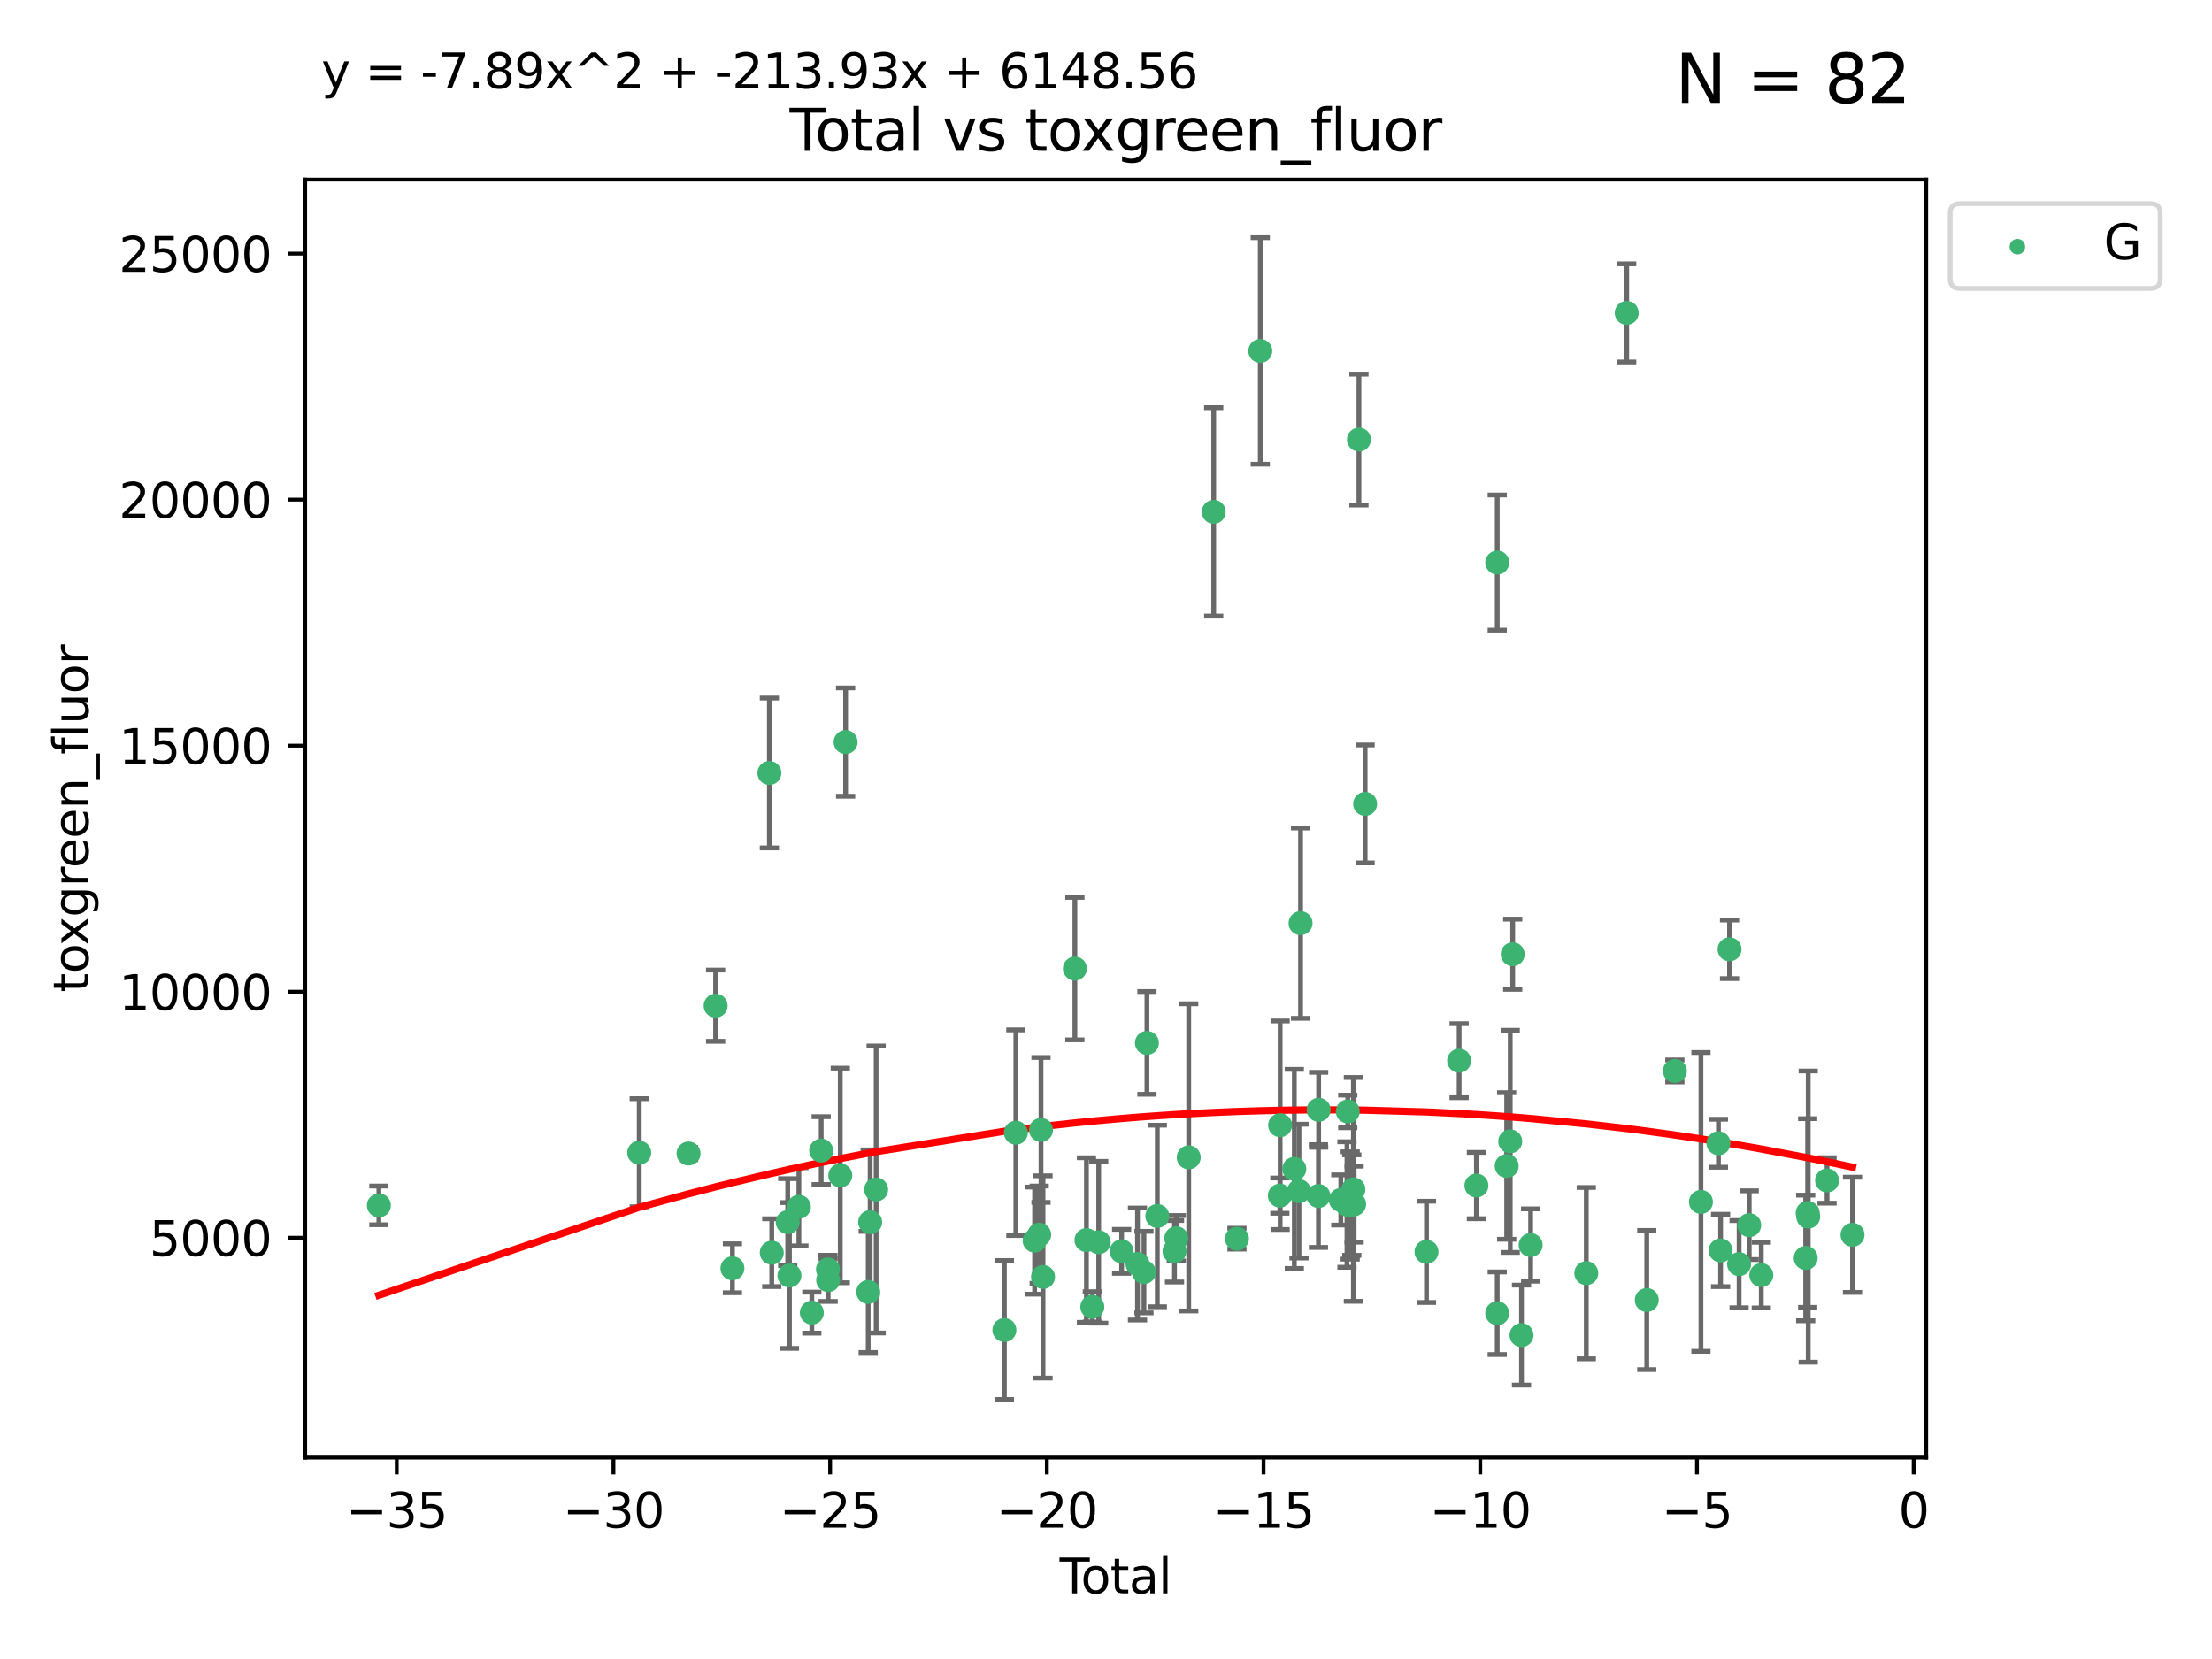 <?xml version="1.0" encoding="utf-8" standalone="no"?>
<!DOCTYPE svg PUBLIC "-//W3C//DTD SVG 1.1//EN"
  "http://www.w3.org/Graphics/SVG/1.1/DTD/svg11.dtd">
<svg xmlns:xlink="http://www.w3.org/1999/xlink" width="460.8pt" height="345.6pt" viewBox="0 0 460.8 345.6" xmlns="http://www.w3.org/2000/svg" version="1.1">
 <defs>
  <style type="text/css">*{stroke-linejoin: round; stroke-linecap: butt}</style>
 </defs>
 <g id="figure_1">
  <g id="patch_1">
   <path d="M 0 345.6 
L 460.8 345.6 
L 460.8 0 
L 0 0 
z
" style="fill: #ffffff"/>
  </g>
  <g id="axes_1">
   <g id="patch_2">
    <path d="M 63.571 303.64 
L 401.26 303.64 
L 401.26 37.411 
L 63.571 37.411 
z
" style="fill: #ffffff"/>
   </g>
   <g id="PathCollection_1">
    <defs>
     <path id="mfe19a91447" d="M 0 1.118 
C 0.297 1.118 0.581 1 0.791 0.791 
C 1 0.581 1.118 0.297 1.118 0 
C 1.118 -0.297 1 -0.581 0.791 -0.791 
C 0.581 -1 0.297 -1.118 0 -1.118 
C -0.297 -1.118 -0.581 -1 -0.791 -0.791 
C -1 -0.581 -1.118 -0.297 -1.118 0 
C -1.118 0.297 -1 0.581 -0.791 0.791 
C -0.581 1 -0.297 1.118 0 1.118 
z
" style="stroke: #3cb371"/>
    </defs>
    <g clip-path="url(#p862eaf6c73)">
     <use xlink:href="#mfe19a91447" x="78.921" y="251.111" style="fill: #3cb371; stroke: #3cb371"/>
     <use xlink:href="#mfe19a91447" x="133.161" y="240.133" style="fill: #3cb371; stroke: #3cb371"/>
     <use xlink:href="#mfe19a91447" x="143.437" y="240.299" style="fill: #3cb371; stroke: #3cb371"/>
     <use xlink:href="#mfe19a91447" x="149.074" y="209.503" style="fill: #3cb371; stroke: #3cb371"/>
     <use xlink:href="#mfe19a91447" x="152.576" y="264.212" style="fill: #3cb371; stroke: #3cb371"/>
     <use xlink:href="#mfe19a91447" x="160.274" y="161.029" style="fill: #3cb371; stroke: #3cb371"/>
     <use xlink:href="#mfe19a91447" x="160.771" y="260.958" style="fill: #3cb371; stroke: #3cb371"/>
     <use xlink:href="#mfe19a91447" x="164.094" y="254.595" style="fill: #3cb371; stroke: #3cb371"/>
     <use xlink:href="#mfe19a91447" x="164.453" y="265.711" style="fill: #3cb371; stroke: #3cb371"/>
     <use xlink:href="#mfe19a91447" x="166.421" y="251.399" style="fill: #3cb371; stroke: #3cb371"/>
     <use xlink:href="#mfe19a91447" x="169.119" y="273.451" style="fill: #3cb371; stroke: #3cb371"/>
     <use xlink:href="#mfe19a91447" x="171.07" y="239.687" style="fill: #3cb371; stroke: #3cb371"/>
     <use xlink:href="#mfe19a91447" x="172.479" y="264.455" style="fill: #3cb371; stroke: #3cb371"/>
     <use xlink:href="#mfe19a91447" x="172.517" y="266.675" style="fill: #3cb371; stroke: #3cb371"/>
     <use xlink:href="#mfe19a91447" x="175.043" y="244.868" style="fill: #3cb371; stroke: #3cb371"/>
     <use xlink:href="#mfe19a91447" x="176.155" y="154.592" style="fill: #3cb371; stroke: #3cb371"/>
     <use xlink:href="#mfe19a91447" x="180.862" y="269.142" style="fill: #3cb371; stroke: #3cb371"/>
     <use xlink:href="#mfe19a91447" x="181.269" y="254.591" style="fill: #3cb371; stroke: #3cb371"/>
     <use xlink:href="#mfe19a91447" x="182.514" y="247.795" style="fill: #3cb371; stroke: #3cb371"/>
     <use xlink:href="#mfe19a91447" x="209.233" y="277.073" style="fill: #3cb371; stroke: #3cb371"/>
     <use xlink:href="#mfe19a91447" x="211.623" y="235.963" style="fill: #3cb371; stroke: #3cb371"/>
     <use xlink:href="#mfe19a91447" x="215.529" y="258.45" style="fill: #3cb371; stroke: #3cb371"/>
     <use xlink:href="#mfe19a91447" x="216.487" y="257.208" style="fill: #3cb371; stroke: #3cb371"/>
     <use xlink:href="#mfe19a91447" x="216.859" y="235.386" style="fill: #3cb371; stroke: #3cb371"/>
     <use xlink:href="#mfe19a91447" x="217.278" y="266.015" style="fill: #3cb371; stroke: #3cb371"/>
     <use xlink:href="#mfe19a91447" x="223.917" y="201.776" style="fill: #3cb371; stroke: #3cb371"/>
     <use xlink:href="#mfe19a91447" x="226.325" y="258.331" style="fill: #3cb371; stroke: #3cb371"/>
     <use xlink:href="#mfe19a91447" x="227.55" y="272.245" style="fill: #3cb371; stroke: #3cb371"/>
     <use xlink:href="#mfe19a91447" x="228.879" y="258.786" style="fill: #3cb371; stroke: #3cb371"/>
     <use xlink:href="#mfe19a91447" x="233.656" y="260.679" style="fill: #3cb371; stroke: #3cb371"/>
     <use xlink:href="#mfe19a91447" x="236.961" y="263.32" style="fill: #3cb371; stroke: #3cb371"/>
     <use xlink:href="#mfe19a91447" x="238.304" y="265.008" style="fill: #3cb371; stroke: #3cb371"/>
     <use xlink:href="#mfe19a91447" x="238.924" y="217.256" style="fill: #3cb371; stroke: #3cb371"/>
     <use xlink:href="#mfe19a91447" x="241.087" y="253.313" style="fill: #3cb371; stroke: #3cb371"/>
     <use xlink:href="#mfe19a91447" x="244.669" y="260.663" style="fill: #3cb371; stroke: #3cb371"/>
     <use xlink:href="#mfe19a91447" x="245.038" y="257.952" style="fill: #3cb371; stroke: #3cb371"/>
     <use xlink:href="#mfe19a91447" x="247.63" y="241.101" style="fill: #3cb371; stroke: #3cb371"/>
     <use xlink:href="#mfe19a91447" x="252.836" y="106.634" style="fill: #3cb371; stroke: #3cb371"/>
     <use xlink:href="#mfe19a91447" x="257.677" y="258.042" style="fill: #3cb371; stroke: #3cb371"/>
     <use xlink:href="#mfe19a91447" x="262.538" y="73.106" style="fill: #3cb371; stroke: #3cb371"/>
     <use xlink:href="#mfe19a91447" x="266.619" y="249.068" style="fill: #3cb371; stroke: #3cb371"/>
     <use xlink:href="#mfe19a91447" x="266.672" y="234.403" style="fill: #3cb371; stroke: #3cb371"/>
     <use xlink:href="#mfe19a91447" x="269.63" y="243.505" style="fill: #3cb371; stroke: #3cb371"/>
     <use xlink:href="#mfe19a91447" x="270.603" y="248.134" style="fill: #3cb371; stroke: #3cb371"/>
     <use xlink:href="#mfe19a91447" x="270.93" y="192.308" style="fill: #3cb371; stroke: #3cb371"/>
     <use xlink:href="#mfe19a91447" x="274.653" y="249.152" style="fill: #3cb371; stroke: #3cb371"/>
     <use xlink:href="#mfe19a91447" x="274.696" y="231.189" style="fill: #3cb371; stroke: #3cb371"/>
     <use xlink:href="#mfe19a91447" x="279.315" y="249.975" style="fill: #3cb371; stroke: #3cb371"/>
     <use xlink:href="#mfe19a91447" x="280.595" y="250.92" style="fill: #3cb371; stroke: #3cb371"/>
     <use xlink:href="#mfe19a91447" x="280.762" y="231.529" style="fill: #3cb371; stroke: #3cb371"/>
     <use xlink:href="#mfe19a91447" x="281.271" y="251.124" style="fill: #3cb371; stroke: #3cb371"/>
     <use xlink:href="#mfe19a91447" x="281.604" y="251.046" style="fill: #3cb371; stroke: #3cb371"/>
     <use xlink:href="#mfe19a91447" x="281.936" y="247.778" style="fill: #3cb371; stroke: #3cb371"/>
     <use xlink:href="#mfe19a91447" x="282.087" y="250.854" style="fill: #3cb371; stroke: #3cb371"/>
     <use xlink:href="#mfe19a91447" x="283.091" y="91.572" style="fill: #3cb371; stroke: #3cb371"/>
     <use xlink:href="#mfe19a91447" x="284.379" y="167.476" style="fill: #3cb371; stroke: #3cb371"/>
     <use xlink:href="#mfe19a91447" x="297.162" y="260.786" style="fill: #3cb371; stroke: #3cb371"/>
     <use xlink:href="#mfe19a91447" x="303.961" y="220.966" style="fill: #3cb371; stroke: #3cb371"/>
     <use xlink:href="#mfe19a91447" x="307.562" y="246.973" style="fill: #3cb371; stroke: #3cb371"/>
     <use xlink:href="#mfe19a91447" x="311.898" y="273.574" style="fill: #3cb371; stroke: #3cb371"/>
     <use xlink:href="#mfe19a91447" x="311.903" y="117.2" style="fill: #3cb371; stroke: #3cb371"/>
     <use xlink:href="#mfe19a91447" x="313.867" y="242.895" style="fill: #3cb371; stroke: #3cb371"/>
     <use xlink:href="#mfe19a91447" x="314.607" y="237.767" style="fill: #3cb371; stroke: #3cb371"/>
     <use xlink:href="#mfe19a91447" x="315.122" y="198.787" style="fill: #3cb371; stroke: #3cb371"/>
     <use xlink:href="#mfe19a91447" x="316.957" y="278.131" style="fill: #3cb371; stroke: #3cb371"/>
     <use xlink:href="#mfe19a91447" x="318.858" y="259.368" style="fill: #3cb371; stroke: #3cb371"/>
     <use xlink:href="#mfe19a91447" x="330.452" y="265.228" style="fill: #3cb371; stroke: #3cb371"/>
     <use xlink:href="#mfe19a91447" x="338.872" y="65.183" style="fill: #3cb371; stroke: #3cb371"/>
     <use xlink:href="#mfe19a91447" x="343.051" y="270.818" style="fill: #3cb371; stroke: #3cb371"/>
     <use xlink:href="#mfe19a91447" x="348.905" y="223.102" style="fill: #3cb371; stroke: #3cb371"/>
     <use xlink:href="#mfe19a91447" x="354.337" y="250.384" style="fill: #3cb371; stroke: #3cb371"/>
     <use xlink:href="#mfe19a91447" x="357.979" y="238.157" style="fill: #3cb371; stroke: #3cb371"/>
     <use xlink:href="#mfe19a91447" x="358.431" y="260.493" style="fill: #3cb371; stroke: #3cb371"/>
     <use xlink:href="#mfe19a91447" x="360.294" y="197.758" style="fill: #3cb371; stroke: #3cb371"/>
     <use xlink:href="#mfe19a91447" x="362.285" y="263.349" style="fill: #3cb371; stroke: #3cb371"/>
     <use xlink:href="#mfe19a91447" x="364.392" y="255.227" style="fill: #3cb371; stroke: #3cb371"/>
     <use xlink:href="#mfe19a91447" x="366.906" y="265.63" style="fill: #3cb371; stroke: #3cb371"/>
     <use xlink:href="#mfe19a91447" x="376.158" y="262.057" style="fill: #3cb371; stroke: #3cb371"/>
     <use xlink:href="#mfe19a91447" x="376.57" y="252.69" style="fill: #3cb371; stroke: #3cb371"/>
     <use xlink:href="#mfe19a91447" x="376.685" y="253.443" style="fill: #3cb371; stroke: #3cb371"/>
     <use xlink:href="#mfe19a91447" x="380.61" y="245.91" style="fill: #3cb371; stroke: #3cb371"/>
     <use xlink:href="#mfe19a91447" x="385.911" y="257.234" style="fill: #3cb371; stroke: #3cb371"/>
    </g>
   </g>
   <g id="matplotlib.axis_1">
    <g id="xtick_1">
     <g id="line2d_1">
      <defs>
       <path id="me20a072433" d="M 0 0 
L 0 3.5 
" style="stroke: #000000; stroke-width: 0.8"/>
      </defs>
      <g>
       <use xlink:href="#me20a072433" x="82.642" y="303.64" style="stroke: #000000; stroke-width: 0.8"/>
      </g>
     </g>
     <g id="text_1">
      <!-- −35 -->
      <g transform="translate(72.09 318.238)scale(0.1 -0.1)">
       <defs>
        <path id="DejaVuSans-2212" d="M 678 2272 
L 4684 2272 
L 4684 1741 
L 678 1741 
L 678 2272 
z
" transform="scale(0.016)"/>
        <path id="DejaVuSans-33" d="M 2597 2516 
Q 3050 2419 3304 2112 
Q 3559 1806 3559 1356 
Q 3559 666 3084 287 
Q 2609 -91 1734 -91 
Q 1441 -91 1130 -33 
Q 819 25 488 141 
L 488 750 
Q 750 597 1062 519 
Q 1375 441 1716 441 
Q 2309 441 2620 675 
Q 2931 909 2931 1356 
Q 2931 1769 2642 2001 
Q 2353 2234 1838 2234 
L 1294 2234 
L 1294 2753 
L 1863 2753 
Q 2328 2753 2575 2939 
Q 2822 3125 2822 3475 
Q 2822 3834 2567 4026 
Q 2313 4219 1838 4219 
Q 1578 4219 1281 4162 
Q 984 4106 628 3988 
L 628 4550 
Q 988 4650 1302 4700 
Q 1616 4750 1894 4750 
Q 2613 4750 3031 4423 
Q 3450 4097 3450 3541 
Q 3450 3153 3228 2886 
Q 3006 2619 2597 2516 
z
" transform="scale(0.016)"/>
        <path id="DejaVuSans-35" d="M 691 4666 
L 3169 4666 
L 3169 4134 
L 1269 4134 
L 1269 2991 
Q 1406 3038 1543 3061 
Q 1681 3084 1819 3084 
Q 2600 3084 3056 2656 
Q 3513 2228 3513 1497 
Q 3513 744 3044 326 
Q 2575 -91 1722 -91 
Q 1428 -91 1123 -41 
Q 819 9 494 109 
L 494 744 
Q 775 591 1075 516 
Q 1375 441 1709 441 
Q 2250 441 2565 725 
Q 2881 1009 2881 1497 
Q 2881 1984 2565 2268 
Q 2250 2553 1709 2553 
Q 1456 2553 1204 2497 
Q 953 2441 691 2322 
L 691 4666 
z
" transform="scale(0.016)"/>
       </defs>
       <use xlink:href="#DejaVuSans-2212"/>
       <use xlink:href="#DejaVuSans-33" x="83.789"/>
       <use xlink:href="#DejaVuSans-35" x="147.412"/>
      </g>
     </g>
    </g>
    <g id="xtick_2">
     <g id="line2d_2">
      <g>
       <use xlink:href="#me20a072433" x="127.787" y="303.64" style="stroke: #000000; stroke-width: 0.8"/>
      </g>
     </g>
     <g id="text_2">
      <!-- −30 -->
      <g transform="translate(117.234 318.238)scale(0.1 -0.1)">
       <defs>
        <path id="DejaVuSans-30" d="M 2034 4250 
Q 1547 4250 1301 3770 
Q 1056 3291 1056 2328 
Q 1056 1369 1301 889 
Q 1547 409 2034 409 
Q 2525 409 2770 889 
Q 3016 1369 3016 2328 
Q 3016 3291 2770 3770 
Q 2525 4250 2034 4250 
z
M 2034 4750 
Q 2819 4750 3233 4129 
Q 3647 3509 3647 2328 
Q 3647 1150 3233 529 
Q 2819 -91 2034 -91 
Q 1250 -91 836 529 
Q 422 1150 422 2328 
Q 422 3509 836 4129 
Q 1250 4750 2034 4750 
z
" transform="scale(0.016)"/>
       </defs>
       <use xlink:href="#DejaVuSans-2212"/>
       <use xlink:href="#DejaVuSans-33" x="83.789"/>
       <use xlink:href="#DejaVuSans-30" x="147.412"/>
      </g>
     </g>
    </g>
    <g id="xtick_3">
     <g id="line2d_3">
      <g>
       <use xlink:href="#me20a072433" x="172.931" y="303.64" style="stroke: #000000; stroke-width: 0.8"/>
      </g>
     </g>
     <g id="text_3">
      <!-- −25 -->
      <g transform="translate(162.379 318.238)scale(0.1 -0.1)">
       <defs>
        <path id="DejaVuSans-32" d="M 1228 531 
L 3431 531 
L 3431 0 
L 469 0 
L 469 531 
Q 828 903 1448 1529 
Q 2069 2156 2228 2338 
Q 2531 2678 2651 2914 
Q 2772 3150 2772 3378 
Q 2772 3750 2511 3984 
Q 2250 4219 1831 4219 
Q 1534 4219 1204 4116 
Q 875 4013 500 3803 
L 500 4441 
Q 881 4594 1212 4672 
Q 1544 4750 1819 4750 
Q 2544 4750 2975 4387 
Q 3406 4025 3406 3419 
Q 3406 3131 3298 2873 
Q 3191 2616 2906 2266 
Q 2828 2175 2409 1742 
Q 1991 1309 1228 531 
z
" transform="scale(0.016)"/>
       </defs>
       <use xlink:href="#DejaVuSans-2212"/>
       <use xlink:href="#DejaVuSans-32" x="83.789"/>
       <use xlink:href="#DejaVuSans-35" x="147.412"/>
      </g>
     </g>
    </g>
    <g id="xtick_4">
     <g id="line2d_4">
      <g>
       <use xlink:href="#me20a072433" x="218.076" y="303.64" style="stroke: #000000; stroke-width: 0.8"/>
      </g>
     </g>
     <g id="text_4">
      <!-- −20 -->
      <g transform="translate(207.523 318.238)scale(0.1 -0.1)">
       <use xlink:href="#DejaVuSans-2212"/>
       <use xlink:href="#DejaVuSans-32" x="83.789"/>
       <use xlink:href="#DejaVuSans-30" x="147.412"/>
      </g>
     </g>
    </g>
    <g id="xtick_5">
     <g id="line2d_5">
      <g>
       <use xlink:href="#me20a072433" x="263.22" y="303.64" style="stroke: #000000; stroke-width: 0.8"/>
      </g>
     </g>
     <g id="text_5">
      <!-- −15 -->
      <g transform="translate(252.668 318.238)scale(0.1 -0.1)">
       <defs>
        <path id="DejaVuSans-31" d="M 794 531 
L 1825 531 
L 1825 4091 
L 703 3866 
L 703 4441 
L 1819 4666 
L 2450 4666 
L 2450 531 
L 3481 531 
L 3481 0 
L 794 0 
L 794 531 
z
" transform="scale(0.016)"/>
       </defs>
       <use xlink:href="#DejaVuSans-2212"/>
       <use xlink:href="#DejaVuSans-31" x="83.789"/>
       <use xlink:href="#DejaVuSans-35" x="147.412"/>
      </g>
     </g>
    </g>
    <g id="xtick_6">
     <g id="line2d_6">
      <g>
       <use xlink:href="#me20a072433" x="308.364" y="303.64" style="stroke: #000000; stroke-width: 0.8"/>
      </g>
     </g>
     <g id="text_6">
      <!-- −10 -->
      <g transform="translate(297.812 318.238)scale(0.1 -0.1)">
       <use xlink:href="#DejaVuSans-2212"/>
       <use xlink:href="#DejaVuSans-31" x="83.789"/>
       <use xlink:href="#DejaVuSans-30" x="147.412"/>
      </g>
     </g>
    </g>
    <g id="xtick_7">
     <g id="line2d_7">
      <g>
       <use xlink:href="#me20a072433" x="353.509" y="303.64" style="stroke: #000000; stroke-width: 0.8"/>
      </g>
     </g>
     <g id="text_7">
      <!-- −5 -->
      <g transform="translate(346.138 318.238)scale(0.1 -0.1)">
       <use xlink:href="#DejaVuSans-2212"/>
       <use xlink:href="#DejaVuSans-35" x="83.789"/>
      </g>
     </g>
    </g>
    <g id="xtick_8">
     <g id="line2d_8">
      <g>
       <use xlink:href="#me20a072433" x="398.653" y="303.64" style="stroke: #000000; stroke-width: 0.8"/>
      </g>
     </g>
     <g id="text_8">
      <!-- 0 -->
      <g transform="translate(395.472 318.238)scale(0.1 -0.1)">
       <use xlink:href="#DejaVuSans-30"/>
      </g>
     </g>
    </g>
    <g id="text_9">
     <!-- Total -->
     <g transform="translate(220.739 331.917)scale(0.1 -0.1)">
      <defs>
       <path id="DejaVuSans-54" d="M -19 4666 
L 3928 4666 
L 3928 4134 
L 2272 4134 
L 2272 0 
L 1638 0 
L 1638 4134 
L -19 4134 
L -19 4666 
z
" transform="scale(0.016)"/>
       <path id="DejaVuSans-6f" d="M 1959 3097 
Q 1497 3097 1228 2736 
Q 959 2375 959 1747 
Q 959 1119 1226 758 
Q 1494 397 1959 397 
Q 2419 397 2687 759 
Q 2956 1122 2956 1747 
Q 2956 2369 2687 2733 
Q 2419 3097 1959 3097 
z
M 1959 3584 
Q 2709 3584 3137 3096 
Q 3566 2609 3566 1747 
Q 3566 888 3137 398 
Q 2709 -91 1959 -91 
Q 1206 -91 779 398 
Q 353 888 353 1747 
Q 353 2609 779 3096 
Q 1206 3584 1959 3584 
z
" transform="scale(0.016)"/>
       <path id="DejaVuSans-74" d="M 1172 4494 
L 1172 3500 
L 2356 3500 
L 2356 3053 
L 1172 3053 
L 1172 1153 
Q 1172 725 1289 603 
Q 1406 481 1766 481 
L 2356 481 
L 2356 0 
L 1766 0 
Q 1100 0 847 248 
Q 594 497 594 1153 
L 594 3053 
L 172 3053 
L 172 3500 
L 594 3500 
L 594 4494 
L 1172 4494 
z
" transform="scale(0.016)"/>
       <path id="DejaVuSans-61" d="M 2194 1759 
Q 1497 1759 1228 1600 
Q 959 1441 959 1056 
Q 959 750 1161 570 
Q 1363 391 1709 391 
Q 2188 391 2477 730 
Q 2766 1069 2766 1631 
L 2766 1759 
L 2194 1759 
z
M 3341 1997 
L 3341 0 
L 2766 0 
L 2766 531 
Q 2569 213 2275 61 
Q 1981 -91 1556 -91 
Q 1019 -91 701 211 
Q 384 513 384 1019 
Q 384 1609 779 1909 
Q 1175 2209 1959 2209 
L 2766 2209 
L 2766 2266 
Q 2766 2663 2505 2880 
Q 2244 3097 1772 3097 
Q 1472 3097 1187 3025 
Q 903 2953 641 2809 
L 641 3341 
Q 956 3463 1253 3523 
Q 1550 3584 1831 3584 
Q 2591 3584 2966 3190 
Q 3341 2797 3341 1997 
z
" transform="scale(0.016)"/>
       <path id="DejaVuSans-6c" d="M 603 4863 
L 1178 4863 
L 1178 0 
L 603 0 
L 603 4863 
z
" transform="scale(0.016)"/>
      </defs>
      <use xlink:href="#DejaVuSans-54"/>
      <use xlink:href="#DejaVuSans-6f" x="44.084"/>
      <use xlink:href="#DejaVuSans-74" x="105.266"/>
      <use xlink:href="#DejaVuSans-61" x="144.475"/>
      <use xlink:href="#DejaVuSans-6c" x="205.754"/>
     </g>
    </g>
   </g>
   <g id="matplotlib.axis_2">
    <g id="ytick_1">
     <g id="line2d_9">
      <defs>
       <path id="m291a8fb149" d="M 0 0 
L -3.5 0 
" style="stroke: #000000; stroke-width: 0.8"/>
      </defs>
      <g>
       <use xlink:href="#m291a8fb149" x="63.571" y="257.843" style="stroke: #000000; stroke-width: 0.8"/>
      </g>
     </g>
     <g id="text_10">
      <!-- 5000 -->
      <g transform="translate(31.121 261.642)scale(0.1 -0.1)">
       <use xlink:href="#DejaVuSans-35"/>
       <use xlink:href="#DejaVuSans-30" x="63.623"/>
       <use xlink:href="#DejaVuSans-30" x="127.246"/>
       <use xlink:href="#DejaVuSans-30" x="190.869"/>
      </g>
     </g>
    </g>
    <g id="ytick_2">
     <g id="line2d_10">
      <g>
       <use xlink:href="#m291a8fb149" x="63.571" y="206.589" style="stroke: #000000; stroke-width: 0.8"/>
      </g>
     </g>
     <g id="text_11">
      <!-- 10000 -->
      <g transform="translate(24.759 210.388)scale(0.1 -0.1)">
       <use xlink:href="#DejaVuSans-31"/>
       <use xlink:href="#DejaVuSans-30" x="63.623"/>
       <use xlink:href="#DejaVuSans-30" x="127.246"/>
       <use xlink:href="#DejaVuSans-30" x="190.869"/>
       <use xlink:href="#DejaVuSans-30" x="254.492"/>
      </g>
     </g>
    </g>
    <g id="ytick_3">
     <g id="line2d_11">
      <g>
       <use xlink:href="#m291a8fb149" x="63.571" y="155.335" style="stroke: #000000; stroke-width: 0.8"/>
      </g>
     </g>
     <g id="text_12">
      <!-- 15000 -->
      <g transform="translate(24.759 159.135)scale(0.1 -0.1)">
       <use xlink:href="#DejaVuSans-31"/>
       <use xlink:href="#DejaVuSans-35" x="63.623"/>
       <use xlink:href="#DejaVuSans-30" x="127.246"/>
       <use xlink:href="#DejaVuSans-30" x="190.869"/>
       <use xlink:href="#DejaVuSans-30" x="254.492"/>
      </g>
     </g>
    </g>
    <g id="ytick_4">
     <g id="line2d_12">
      <g>
       <use xlink:href="#m291a8fb149" x="63.571" y="104.082" style="stroke: #000000; stroke-width: 0.8"/>
      </g>
     </g>
     <g id="text_13">
      <!-- 20000 -->
      <g transform="translate(24.759 107.881)scale(0.1 -0.1)">
       <use xlink:href="#DejaVuSans-32"/>
       <use xlink:href="#DejaVuSans-30" x="63.623"/>
       <use xlink:href="#DejaVuSans-30" x="127.246"/>
       <use xlink:href="#DejaVuSans-30" x="190.869"/>
       <use xlink:href="#DejaVuSans-30" x="254.492"/>
      </g>
     </g>
    </g>
    <g id="ytick_5">
     <g id="line2d_13">
      <g>
       <use xlink:href="#m291a8fb149" x="63.571" y="52.828" style="stroke: #000000; stroke-width: 0.8"/>
      </g>
     </g>
     <g id="text_14">
      <!-- 25000 -->
      <g transform="translate(24.759 56.627)scale(0.1 -0.1)">
       <use xlink:href="#DejaVuSans-32"/>
       <use xlink:href="#DejaVuSans-35" x="63.623"/>
       <use xlink:href="#DejaVuSans-30" x="127.246"/>
       <use xlink:href="#DejaVuSans-30" x="190.869"/>
       <use xlink:href="#DejaVuSans-30" x="254.492"/>
      </g>
     </g>
    </g>
    <g id="text_15">
     <!-- toxgreen_fluor -->
     <g transform="translate(18.401 206.72)rotate(-90)scale(0.1 -0.1)">
      <defs>
       <path id="DejaVuSans-78" d="M 3513 3500 
L 2247 1797 
L 3578 0 
L 2900 0 
L 1881 1375 
L 863 0 
L 184 0 
L 1544 1831 
L 300 3500 
L 978 3500 
L 1906 2253 
L 2834 3500 
L 3513 3500 
z
" transform="scale(0.016)"/>
       <path id="DejaVuSans-67" d="M 2906 1791 
Q 2906 2416 2648 2759 
Q 2391 3103 1925 3103 
Q 1463 3103 1205 2759 
Q 947 2416 947 1791 
Q 947 1169 1205 825 
Q 1463 481 1925 481 
Q 2391 481 2648 825 
Q 2906 1169 2906 1791 
z
M 3481 434 
Q 3481 -459 3084 -895 
Q 2688 -1331 1869 -1331 
Q 1566 -1331 1297 -1286 
Q 1028 -1241 775 -1147 
L 775 -588 
Q 1028 -725 1275 -790 
Q 1522 -856 1778 -856 
Q 2344 -856 2625 -561 
Q 2906 -266 2906 331 
L 2906 616 
Q 2728 306 2450 153 
Q 2172 0 1784 0 
Q 1141 0 747 490 
Q 353 981 353 1791 
Q 353 2603 747 3093 
Q 1141 3584 1784 3584 
Q 2172 3584 2450 3431 
Q 2728 3278 2906 2969 
L 2906 3500 
L 3481 3500 
L 3481 434 
z
" transform="scale(0.016)"/>
       <path id="DejaVuSans-72" d="M 2631 2963 
Q 2534 3019 2420 3045 
Q 2306 3072 2169 3072 
Q 1681 3072 1420 2755 
Q 1159 2438 1159 1844 
L 1159 0 
L 581 0 
L 581 3500 
L 1159 3500 
L 1159 2956 
Q 1341 3275 1631 3429 
Q 1922 3584 2338 3584 
Q 2397 3584 2469 3576 
Q 2541 3569 2628 3553 
L 2631 2963 
z
" transform="scale(0.016)"/>
       <path id="DejaVuSans-65" d="M 3597 1894 
L 3597 1613 
L 953 1613 
Q 991 1019 1311 708 
Q 1631 397 2203 397 
Q 2534 397 2845 478 
Q 3156 559 3463 722 
L 3463 178 
Q 3153 47 2828 -22 
Q 2503 -91 2169 -91 
Q 1331 -91 842 396 
Q 353 884 353 1716 
Q 353 2575 817 3079 
Q 1281 3584 2069 3584 
Q 2775 3584 3186 3129 
Q 3597 2675 3597 1894 
z
M 3022 2063 
Q 3016 2534 2758 2815 
Q 2500 3097 2075 3097 
Q 1594 3097 1305 2825 
Q 1016 2553 972 2059 
L 3022 2063 
z
" transform="scale(0.016)"/>
       <path id="DejaVuSans-6e" d="M 3513 2113 
L 3513 0 
L 2938 0 
L 2938 2094 
Q 2938 2591 2744 2837 
Q 2550 3084 2163 3084 
Q 1697 3084 1428 2787 
Q 1159 2491 1159 1978 
L 1159 0 
L 581 0 
L 581 3500 
L 1159 3500 
L 1159 2956 
Q 1366 3272 1645 3428 
Q 1925 3584 2291 3584 
Q 2894 3584 3203 3211 
Q 3513 2838 3513 2113 
z
" transform="scale(0.016)"/>
       <path id="DejaVuSans-5f" d="M 3263 -1063 
L 3263 -1509 
L -63 -1509 
L -63 -1063 
L 3263 -1063 
z
" transform="scale(0.016)"/>
       <path id="DejaVuSans-66" d="M 2375 4863 
L 2375 4384 
L 1825 4384 
Q 1516 4384 1395 4259 
Q 1275 4134 1275 3809 
L 1275 3500 
L 2222 3500 
L 2222 3053 
L 1275 3053 
L 1275 0 
L 697 0 
L 697 3053 
L 147 3053 
L 147 3500 
L 697 3500 
L 697 3744 
Q 697 4328 969 4595 
Q 1241 4863 1831 4863 
L 2375 4863 
z
" transform="scale(0.016)"/>
       <path id="DejaVuSans-75" d="M 544 1381 
L 544 3500 
L 1119 3500 
L 1119 1403 
Q 1119 906 1312 657 
Q 1506 409 1894 409 
Q 2359 409 2629 706 
Q 2900 1003 2900 1516 
L 2900 3500 
L 3475 3500 
L 3475 0 
L 2900 0 
L 2900 538 
Q 2691 219 2414 64 
Q 2138 -91 1772 -91 
Q 1169 -91 856 284 
Q 544 659 544 1381 
z
M 1991 3584 
L 1991 3584 
z
" transform="scale(0.016)"/>
      </defs>
      <use xlink:href="#DejaVuSans-74"/>
      <use xlink:href="#DejaVuSans-6f" x="39.209"/>
      <use xlink:href="#DejaVuSans-78" x="97.266"/>
      <use xlink:href="#DejaVuSans-67" x="156.445"/>
      <use xlink:href="#DejaVuSans-72" x="219.922"/>
      <use xlink:href="#DejaVuSans-65" x="258.785"/>
      <use xlink:href="#DejaVuSans-65" x="320.309"/>
      <use xlink:href="#DejaVuSans-6e" x="381.832"/>
      <use xlink:href="#DejaVuSans-5f" x="445.211"/>
      <use xlink:href="#DejaVuSans-66" x="495.211"/>
      <use xlink:href="#DejaVuSans-6c" x="530.416"/>
      <use xlink:href="#DejaVuSans-75" x="558.199"/>
      <use xlink:href="#DejaVuSans-6f" x="621.578"/>
      <use xlink:href="#DejaVuSans-72" x="682.76"/>
     </g>
    </g>
   </g>
   <g id="LineCollection_1">
    <path d="M 78.921 255.145 
L 78.921 247.076 
" clip-path="url(#p862eaf6c73)" style="fill: none; stroke: #696969"/>
    <path d="M 133.161 251.391 
L 133.161 228.875 
" clip-path="url(#p862eaf6c73)" style="fill: none; stroke: #696969"/>
    <path d="M 143.437 241.574 
L 143.437 239.023 
" clip-path="url(#p862eaf6c73)" style="fill: none; stroke: #696969"/>
    <path d="M 149.074 216.921 
L 149.074 202.085 
" clip-path="url(#p862eaf6c73)" style="fill: none; stroke: #696969"/>
    <path d="M 152.576 269.309 
L 152.576 259.114 
" clip-path="url(#p862eaf6c73)" style="fill: none; stroke: #696969"/>
    <path d="M 160.274 176.64 
L 160.274 145.419 
" clip-path="url(#p862eaf6c73)" style="fill: none; stroke: #696969"/>
    <path d="M 160.771 268.022 
L 160.771 253.894 
" clip-path="url(#p862eaf6c73)" style="fill: none; stroke: #696969"/>
    <path d="M 164.094 263.659 
L 164.094 245.531 
" clip-path="url(#p862eaf6c73)" style="fill: none; stroke: #696969"/>
    <path d="M 164.453 280.896 
L 164.453 250.525 
" clip-path="url(#p862eaf6c73)" style="fill: none; stroke: #696969"/>
    <path d="M 166.421 259.542 
L 166.421 243.256 
" clip-path="url(#p862eaf6c73)" style="fill: none; stroke: #696969"/>
    <path d="M 169.119 277.722 
L 169.119 269.179 
" clip-path="url(#p862eaf6c73)" style="fill: none; stroke: #696969"/>
    <path d="M 171.07 246.751 
L 171.07 232.623 
" clip-path="url(#p862eaf6c73)" style="fill: none; stroke: #696969"/>
    <path d="M 172.479 267.413 
L 172.479 261.497 
" clip-path="url(#p862eaf6c73)" style="fill: none; stroke: #696969"/>
    <path d="M 172.517 271.115 
L 172.517 262.235 
" clip-path="url(#p862eaf6c73)" style="fill: none; stroke: #696969"/>
    <path d="M 175.043 267.222 
L 175.043 222.515 
" clip-path="url(#p862eaf6c73)" style="fill: none; stroke: #696969"/>
    <path d="M 176.155 165.877 
L 176.155 143.306 
" clip-path="url(#p862eaf6c73)" style="fill: none; stroke: #696969"/>
    <path d="M 180.862 281.765 
L 180.862 256.519 
" clip-path="url(#p862eaf6c73)" style="fill: none; stroke: #696969"/>
    <path d="M 181.269 269.646 
L 181.269 239.537 
" clip-path="url(#p862eaf6c73)" style="fill: none; stroke: #696969"/>
    <path d="M 182.514 277.691 
L 182.514 217.898 
" clip-path="url(#p862eaf6c73)" style="fill: none; stroke: #696969"/>
    <path d="M 209.233 291.539 
L 209.233 262.607 
" clip-path="url(#p862eaf6c73)" style="fill: none; stroke: #696969"/>
    <path d="M 211.623 257.379 
L 211.623 214.547 
" clip-path="url(#p862eaf6c73)" style="fill: none; stroke: #696969"/>
    <path d="M 215.529 269.608 
L 215.529 247.292 
" clip-path="url(#p862eaf6c73)" style="fill: none; stroke: #696969"/>
    <path d="M 216.487 267.345 
L 216.487 247.072 
" clip-path="url(#p862eaf6c73)" style="fill: none; stroke: #696969"/>
    <path d="M 216.859 250.481 
L 216.859 220.291 
" clip-path="url(#p862eaf6c73)" style="fill: none; stroke: #696969"/>
    <path d="M 217.278 287.091 
L 217.278 244.94 
" clip-path="url(#p862eaf6c73)" style="fill: none; stroke: #696969"/>
    <path d="M 223.917 216.615 
L 223.917 186.936 
" clip-path="url(#p862eaf6c73)" style="fill: none; stroke: #696969"/>
    <path d="M 226.325 275.483 
L 226.325 241.179 
" clip-path="url(#p862eaf6c73)" style="fill: none; stroke: #696969"/>
    <path d="M 227.55 275.395 
L 227.55 269.095 
" clip-path="url(#p862eaf6c73)" style="fill: none; stroke: #696969"/>
    <path d="M 228.879 275.639 
L 228.879 241.932 
" clip-path="url(#p862eaf6c73)" style="fill: none; stroke: #696969"/>
    <path d="M 233.656 265.262 
L 233.656 256.097 
" clip-path="url(#p862eaf6c73)" style="fill: none; stroke: #696969"/>
    <path d="M 236.961 274.989 
L 236.961 251.652 
" clip-path="url(#p862eaf6c73)" style="fill: none; stroke: #696969"/>
    <path d="M 238.304 273.502 
L 238.304 256.514 
" clip-path="url(#p862eaf6c73)" style="fill: none; stroke: #696969"/>
    <path d="M 238.924 227.96 
L 238.924 206.552 
" clip-path="url(#p862eaf6c73)" style="fill: none; stroke: #696969"/>
    <path d="M 241.087 272.224 
L 241.087 234.402 
" clip-path="url(#p862eaf6c73)" style="fill: none; stroke: #696969"/>
    <path d="M 244.669 267.067 
L 244.669 254.258 
" clip-path="url(#p862eaf6c73)" style="fill: none; stroke: #696969"/>
    <path d="M 245.038 262.686 
L 245.038 253.219 
" clip-path="url(#p862eaf6c73)" style="fill: none; stroke: #696969"/>
    <path d="M 247.63 273.099 
L 247.63 209.103 
" clip-path="url(#p862eaf6c73)" style="fill: none; stroke: #696969"/>
    <path d="M 252.836 128.347 
L 252.836 84.922 
" clip-path="url(#p862eaf6c73)" style="fill: none; stroke: #696969"/>
    <path d="M 257.677 260.22 
L 257.677 255.865 
" clip-path="url(#p862eaf6c73)" style="fill: none; stroke: #696969"/>
    <path d="M 262.538 96.699 
L 262.538 49.513 
" clip-path="url(#p862eaf6c73)" style="fill: none; stroke: #696969"/>
    <path d="M 266.619 252.743 
L 266.619 245.394 
" clip-path="url(#p862eaf6c73)" style="fill: none; stroke: #696969"/>
    <path d="M 266.672 256.121 
L 266.672 212.684 
" clip-path="url(#p862eaf6c73)" style="fill: none; stroke: #696969"/>
    <path d="M 269.63 264.249 
L 269.63 222.761 
" clip-path="url(#p862eaf6c73)" style="fill: none; stroke: #696969"/>
    <path d="M 270.603 262.072 
L 270.603 234.195 
" clip-path="url(#p862eaf6c73)" style="fill: none; stroke: #696969"/>
    <path d="M 270.93 212.13 
L 270.93 172.487 
" clip-path="url(#p862eaf6c73)" style="fill: none; stroke: #696969"/>
    <path d="M 274.653 259.865 
L 274.653 238.44 
" clip-path="url(#p862eaf6c73)" style="fill: none; stroke: #696969"/>
    <path d="M 274.696 238.988 
L 274.696 223.391 
" clip-path="url(#p862eaf6c73)" style="fill: none; stroke: #696969"/>
    <path d="M 279.315 255.207 
L 279.315 244.744 
" clip-path="url(#p862eaf6c73)" style="fill: none; stroke: #696969"/>
    <path d="M 280.595 263.994 
L 280.595 237.846 
" clip-path="url(#p862eaf6c73)" style="fill: none; stroke: #696969"/>
    <path d="M 280.762 234.924 
L 280.762 228.133 
" clip-path="url(#p862eaf6c73)" style="fill: none; stroke: #696969"/>
    <path d="M 281.271 262.308 
L 281.271 239.94 
" clip-path="url(#p862eaf6c73)" style="fill: none; stroke: #696969"/>
    <path d="M 281.604 261.512 
L 281.604 240.581 
" clip-path="url(#p862eaf6c73)" style="fill: none; stroke: #696969"/>
    <path d="M 281.936 271.093 
L 281.936 224.463 
" clip-path="url(#p862eaf6c73)" style="fill: none; stroke: #696969"/>
    <path d="M 282.087 258.771 
L 282.087 242.937 
" clip-path="url(#p862eaf6c73)" style="fill: none; stroke: #696969"/>
    <path d="M 283.091 105.212 
L 283.091 77.931 
" clip-path="url(#p862eaf6c73)" style="fill: none; stroke: #696969"/>
    <path d="M 284.379 179.76 
L 284.379 155.192 
" clip-path="url(#p862eaf6c73)" style="fill: none; stroke: #696969"/>
    <path d="M 297.162 271.333 
L 297.162 250.239 
" clip-path="url(#p862eaf6c73)" style="fill: none; stroke: #696969"/>
    <path d="M 303.961 228.676 
L 303.961 213.255 
" clip-path="url(#p862eaf6c73)" style="fill: none; stroke: #696969"/>
    <path d="M 307.562 253.884 
L 307.562 240.062 
" clip-path="url(#p862eaf6c73)" style="fill: none; stroke: #696969"/>
    <path d="M 311.898 282.183 
L 311.898 264.966 
" clip-path="url(#p862eaf6c73)" style="fill: none; stroke: #696969"/>
    <path d="M 311.903 131.281 
L 311.903 103.119 
" clip-path="url(#p862eaf6c73)" style="fill: none; stroke: #696969"/>
    <path d="M 313.867 258.165 
L 313.867 227.624 
" clip-path="url(#p862eaf6c73)" style="fill: none; stroke: #696969"/>
    <path d="M 314.607 260.904 
L 314.607 214.629 
" clip-path="url(#p862eaf6c73)" style="fill: none; stroke: #696969"/>
    <path d="M 315.122 206.104 
L 315.122 191.471 
" clip-path="url(#p862eaf6c73)" style="fill: none; stroke: #696969"/>
    <path d="M 316.957 288.547 
L 316.957 267.715 
" clip-path="url(#p862eaf6c73)" style="fill: none; stroke: #696969"/>
    <path d="M 318.858 266.905 
L 318.858 251.831 
" clip-path="url(#p862eaf6c73)" style="fill: none; stroke: #696969"/>
    <path d="M 330.452 283.078 
L 330.452 247.377 
" clip-path="url(#p862eaf6c73)" style="fill: none; stroke: #696969"/>
    <path d="M 338.872 75.403 
L 338.872 54.964 
" clip-path="url(#p862eaf6c73)" style="fill: none; stroke: #696969"/>
    <path d="M 343.051 285.318 
L 343.051 256.318 
" clip-path="url(#p862eaf6c73)" style="fill: none; stroke: #696969"/>
    <path d="M 348.905 225.393 
L 348.905 220.812 
" clip-path="url(#p862eaf6c73)" style="fill: none; stroke: #696969"/>
    <path d="M 354.337 281.511 
L 354.337 219.258 
" clip-path="url(#p862eaf6c73)" style="fill: none; stroke: #696969"/>
    <path d="M 357.979 243.156 
L 357.979 233.159 
" clip-path="url(#p862eaf6c73)" style="fill: none; stroke: #696969"/>
    <path d="M 358.431 268.032 
L 358.431 252.954 
" clip-path="url(#p862eaf6c73)" style="fill: none; stroke: #696969"/>
    <path d="M 360.294 203.862 
L 360.294 191.654 
" clip-path="url(#p862eaf6c73)" style="fill: none; stroke: #696969"/>
    <path d="M 362.285 272.436 
L 362.285 254.262 
" clip-path="url(#p862eaf6c73)" style="fill: none; stroke: #696969"/>
    <path d="M 364.392 262.384 
L 364.392 248.07 
" clip-path="url(#p862eaf6c73)" style="fill: none; stroke: #696969"/>
    <path d="M 366.906 272.472 
L 366.906 258.789 
" clip-path="url(#p862eaf6c73)" style="fill: none; stroke: #696969"/>
    <path d="M 376.158 275.14 
L 376.158 248.973 
" clip-path="url(#p862eaf6c73)" style="fill: none; stroke: #696969"/>
    <path d="M 376.57 272.345 
L 376.57 233.034 
" clip-path="url(#p862eaf6c73)" style="fill: none; stroke: #696969"/>
    <path d="M 376.685 283.777 
L 376.685 223.109 
" clip-path="url(#p862eaf6c73)" style="fill: none; stroke: #696969"/>
    <path d="M 380.61 250.645 
L 380.61 241.175 
" clip-path="url(#p862eaf6c73)" style="fill: none; stroke: #696969"/>
    <path d="M 385.911 269.238 
L 385.911 245.231 
" clip-path="url(#p862eaf6c73)" style="fill: none; stroke: #696969"/>
   </g>
   <g id="line2d_14">
    <defs>
     <path id="mc8930011e7" d="M 2 0 
L -2 -0 
" style="stroke: #696969"/>
    </defs>
    <g clip-path="url(#p862eaf6c73)">
     <use xlink:href="#mc8930011e7" x="78.921" y="255.145" style="fill: #696969; stroke: #696969"/>
     <use xlink:href="#mc8930011e7" x="133.161" y="251.391" style="fill: #696969; stroke: #696969"/>
     <use xlink:href="#mc8930011e7" x="143.437" y="241.574" style="fill: #696969; stroke: #696969"/>
     <use xlink:href="#mc8930011e7" x="149.074" y="216.921" style="fill: #696969; stroke: #696969"/>
     <use xlink:href="#mc8930011e7" x="152.576" y="269.309" style="fill: #696969; stroke: #696969"/>
     <use xlink:href="#mc8930011e7" x="160.274" y="176.64" style="fill: #696969; stroke: #696969"/>
     <use xlink:href="#mc8930011e7" x="160.771" y="268.022" style="fill: #696969; stroke: #696969"/>
     <use xlink:href="#mc8930011e7" x="164.094" y="263.659" style="fill: #696969; stroke: #696969"/>
     <use xlink:href="#mc8930011e7" x="164.453" y="280.896" style="fill: #696969; stroke: #696969"/>
     <use xlink:href="#mc8930011e7" x="166.421" y="259.542" style="fill: #696969; stroke: #696969"/>
     <use xlink:href="#mc8930011e7" x="169.119" y="277.722" style="fill: #696969; stroke: #696969"/>
     <use xlink:href="#mc8930011e7" x="171.07" y="246.751" style="fill: #696969; stroke: #696969"/>
     <use xlink:href="#mc8930011e7" x="172.479" y="267.413" style="fill: #696969; stroke: #696969"/>
     <use xlink:href="#mc8930011e7" x="172.517" y="271.115" style="fill: #696969; stroke: #696969"/>
     <use xlink:href="#mc8930011e7" x="175.043" y="267.222" style="fill: #696969; stroke: #696969"/>
     <use xlink:href="#mc8930011e7" x="176.155" y="165.877" style="fill: #696969; stroke: #696969"/>
     <use xlink:href="#mc8930011e7" x="180.862" y="281.765" style="fill: #696969; stroke: #696969"/>
     <use xlink:href="#mc8930011e7" x="181.269" y="269.646" style="fill: #696969; stroke: #696969"/>
     <use xlink:href="#mc8930011e7" x="182.514" y="277.691" style="fill: #696969; stroke: #696969"/>
     <use xlink:href="#mc8930011e7" x="209.233" y="291.539" style="fill: #696969; stroke: #696969"/>
     <use xlink:href="#mc8930011e7" x="211.623" y="257.379" style="fill: #696969; stroke: #696969"/>
     <use xlink:href="#mc8930011e7" x="215.529" y="269.608" style="fill: #696969; stroke: #696969"/>
     <use xlink:href="#mc8930011e7" x="216.487" y="267.345" style="fill: #696969; stroke: #696969"/>
     <use xlink:href="#mc8930011e7" x="216.859" y="250.481" style="fill: #696969; stroke: #696969"/>
     <use xlink:href="#mc8930011e7" x="217.278" y="287.091" style="fill: #696969; stroke: #696969"/>
     <use xlink:href="#mc8930011e7" x="223.917" y="216.615" style="fill: #696969; stroke: #696969"/>
     <use xlink:href="#mc8930011e7" x="226.325" y="275.483" style="fill: #696969; stroke: #696969"/>
     <use xlink:href="#mc8930011e7" x="227.55" y="275.395" style="fill: #696969; stroke: #696969"/>
     <use xlink:href="#mc8930011e7" x="228.879" y="275.639" style="fill: #696969; stroke: #696969"/>
     <use xlink:href="#mc8930011e7" x="233.656" y="265.262" style="fill: #696969; stroke: #696969"/>
     <use xlink:href="#mc8930011e7" x="236.961" y="274.989" style="fill: #696969; stroke: #696969"/>
     <use xlink:href="#mc8930011e7" x="238.304" y="273.502" style="fill: #696969; stroke: #696969"/>
     <use xlink:href="#mc8930011e7" x="238.924" y="227.96" style="fill: #696969; stroke: #696969"/>
     <use xlink:href="#mc8930011e7" x="241.087" y="272.224" style="fill: #696969; stroke: #696969"/>
     <use xlink:href="#mc8930011e7" x="244.669" y="267.067" style="fill: #696969; stroke: #696969"/>
     <use xlink:href="#mc8930011e7" x="245.038" y="262.686" style="fill: #696969; stroke: #696969"/>
     <use xlink:href="#mc8930011e7" x="247.63" y="273.099" style="fill: #696969; stroke: #696969"/>
     <use xlink:href="#mc8930011e7" x="252.836" y="128.347" style="fill: #696969; stroke: #696969"/>
     <use xlink:href="#mc8930011e7" x="257.677" y="260.22" style="fill: #696969; stroke: #696969"/>
     <use xlink:href="#mc8930011e7" x="262.538" y="96.699" style="fill: #696969; stroke: #696969"/>
     <use xlink:href="#mc8930011e7" x="266.619" y="252.743" style="fill: #696969; stroke: #696969"/>
     <use xlink:href="#mc8930011e7" x="266.672" y="256.121" style="fill: #696969; stroke: #696969"/>
     <use xlink:href="#mc8930011e7" x="269.63" y="264.249" style="fill: #696969; stroke: #696969"/>
     <use xlink:href="#mc8930011e7" x="270.603" y="262.072" style="fill: #696969; stroke: #696969"/>
     <use xlink:href="#mc8930011e7" x="270.93" y="212.13" style="fill: #696969; stroke: #696969"/>
     <use xlink:href="#mc8930011e7" x="274.653" y="259.865" style="fill: #696969; stroke: #696969"/>
     <use xlink:href="#mc8930011e7" x="274.696" y="238.988" style="fill: #696969; stroke: #696969"/>
     <use xlink:href="#mc8930011e7" x="279.315" y="255.207" style="fill: #696969; stroke: #696969"/>
     <use xlink:href="#mc8930011e7" x="280.595" y="263.994" style="fill: #696969; stroke: #696969"/>
     <use xlink:href="#mc8930011e7" x="280.762" y="234.924" style="fill: #696969; stroke: #696969"/>
     <use xlink:href="#mc8930011e7" x="281.271" y="262.308" style="fill: #696969; stroke: #696969"/>
     <use xlink:href="#mc8930011e7" x="281.604" y="261.512" style="fill: #696969; stroke: #696969"/>
     <use xlink:href="#mc8930011e7" x="281.936" y="271.093" style="fill: #696969; stroke: #696969"/>
     <use xlink:href="#mc8930011e7" x="282.087" y="258.771" style="fill: #696969; stroke: #696969"/>
     <use xlink:href="#mc8930011e7" x="283.091" y="105.212" style="fill: #696969; stroke: #696969"/>
     <use xlink:href="#mc8930011e7" x="284.379" y="179.76" style="fill: #696969; stroke: #696969"/>
     <use xlink:href="#mc8930011e7" x="297.162" y="271.333" style="fill: #696969; stroke: #696969"/>
     <use xlink:href="#mc8930011e7" x="303.961" y="228.676" style="fill: #696969; stroke: #696969"/>
     <use xlink:href="#mc8930011e7" x="307.562" y="253.884" style="fill: #696969; stroke: #696969"/>
     <use xlink:href="#mc8930011e7" x="311.898" y="282.183" style="fill: #696969; stroke: #696969"/>
     <use xlink:href="#mc8930011e7" x="311.903" y="131.281" style="fill: #696969; stroke: #696969"/>
     <use xlink:href="#mc8930011e7" x="313.867" y="258.165" style="fill: #696969; stroke: #696969"/>
     <use xlink:href="#mc8930011e7" x="314.607" y="260.904" style="fill: #696969; stroke: #696969"/>
     <use xlink:href="#mc8930011e7" x="315.122" y="206.104" style="fill: #696969; stroke: #696969"/>
     <use xlink:href="#mc8930011e7" x="316.957" y="288.547" style="fill: #696969; stroke: #696969"/>
     <use xlink:href="#mc8930011e7" x="318.858" y="266.905" style="fill: #696969; stroke: #696969"/>
     <use xlink:href="#mc8930011e7" x="330.452" y="283.078" style="fill: #696969; stroke: #696969"/>
     <use xlink:href="#mc8930011e7" x="338.872" y="75.403" style="fill: #696969; stroke: #696969"/>
     <use xlink:href="#mc8930011e7" x="343.051" y="285.318" style="fill: #696969; stroke: #696969"/>
     <use xlink:href="#mc8930011e7" x="348.905" y="225.393" style="fill: #696969; stroke: #696969"/>
     <use xlink:href="#mc8930011e7" x="354.337" y="281.511" style="fill: #696969; stroke: #696969"/>
     <use xlink:href="#mc8930011e7" x="357.979" y="243.156" style="fill: #696969; stroke: #696969"/>
     <use xlink:href="#mc8930011e7" x="358.431" y="268.032" style="fill: #696969; stroke: #696969"/>
     <use xlink:href="#mc8930011e7" x="360.294" y="203.862" style="fill: #696969; stroke: #696969"/>
     <use xlink:href="#mc8930011e7" x="362.285" y="272.436" style="fill: #696969; stroke: #696969"/>
     <use xlink:href="#mc8930011e7" x="364.392" y="262.384" style="fill: #696969; stroke: #696969"/>
     <use xlink:href="#mc8930011e7" x="366.906" y="272.472" style="fill: #696969; stroke: #696969"/>
     <use xlink:href="#mc8930011e7" x="376.158" y="275.14" style="fill: #696969; stroke: #696969"/>
     <use xlink:href="#mc8930011e7" x="376.57" y="272.345" style="fill: #696969; stroke: #696969"/>
     <use xlink:href="#mc8930011e7" x="376.685" y="283.777" style="fill: #696969; stroke: #696969"/>
     <use xlink:href="#mc8930011e7" x="380.61" y="250.645" style="fill: #696969; stroke: #696969"/>
     <use xlink:href="#mc8930011e7" x="385.911" y="269.238" style="fill: #696969; stroke: #696969"/>
    </g>
   </g>
   <g id="line2d_15">
    <g clip-path="url(#p862eaf6c73)">
     <use xlink:href="#mc8930011e7" x="78.921" y="247.076" style="fill: #696969; stroke: #696969"/>
     <use xlink:href="#mc8930011e7" x="133.161" y="228.875" style="fill: #696969; stroke: #696969"/>
     <use xlink:href="#mc8930011e7" x="143.437" y="239.023" style="fill: #696969; stroke: #696969"/>
     <use xlink:href="#mc8930011e7" x="149.074" y="202.085" style="fill: #696969; stroke: #696969"/>
     <use xlink:href="#mc8930011e7" x="152.576" y="259.114" style="fill: #696969; stroke: #696969"/>
     <use xlink:href="#mc8930011e7" x="160.274" y="145.419" style="fill: #696969; stroke: #696969"/>
     <use xlink:href="#mc8930011e7" x="160.771" y="253.894" style="fill: #696969; stroke: #696969"/>
     <use xlink:href="#mc8930011e7" x="164.094" y="245.531" style="fill: #696969; stroke: #696969"/>
     <use xlink:href="#mc8930011e7" x="164.453" y="250.525" style="fill: #696969; stroke: #696969"/>
     <use xlink:href="#mc8930011e7" x="166.421" y="243.256" style="fill: #696969; stroke: #696969"/>
     <use xlink:href="#mc8930011e7" x="169.119" y="269.179" style="fill: #696969; stroke: #696969"/>
     <use xlink:href="#mc8930011e7" x="171.07" y="232.623" style="fill: #696969; stroke: #696969"/>
     <use xlink:href="#mc8930011e7" x="172.479" y="261.497" style="fill: #696969; stroke: #696969"/>
     <use xlink:href="#mc8930011e7" x="172.517" y="262.235" style="fill: #696969; stroke: #696969"/>
     <use xlink:href="#mc8930011e7" x="175.043" y="222.515" style="fill: #696969; stroke: #696969"/>
     <use xlink:href="#mc8930011e7" x="176.155" y="143.306" style="fill: #696969; stroke: #696969"/>
     <use xlink:href="#mc8930011e7" x="180.862" y="256.519" style="fill: #696969; stroke: #696969"/>
     <use xlink:href="#mc8930011e7" x="181.269" y="239.537" style="fill: #696969; stroke: #696969"/>
     <use xlink:href="#mc8930011e7" x="182.514" y="217.898" style="fill: #696969; stroke: #696969"/>
     <use xlink:href="#mc8930011e7" x="209.233" y="262.607" style="fill: #696969; stroke: #696969"/>
     <use xlink:href="#mc8930011e7" x="211.623" y="214.547" style="fill: #696969; stroke: #696969"/>
     <use xlink:href="#mc8930011e7" x="215.529" y="247.292" style="fill: #696969; stroke: #696969"/>
     <use xlink:href="#mc8930011e7" x="216.487" y="247.072" style="fill: #696969; stroke: #696969"/>
     <use xlink:href="#mc8930011e7" x="216.859" y="220.291" style="fill: #696969; stroke: #696969"/>
     <use xlink:href="#mc8930011e7" x="217.278" y="244.94" style="fill: #696969; stroke: #696969"/>
     <use xlink:href="#mc8930011e7" x="223.917" y="186.936" style="fill: #696969; stroke: #696969"/>
     <use xlink:href="#mc8930011e7" x="226.325" y="241.179" style="fill: #696969; stroke: #696969"/>
     <use xlink:href="#mc8930011e7" x="227.55" y="269.095" style="fill: #696969; stroke: #696969"/>
     <use xlink:href="#mc8930011e7" x="228.879" y="241.932" style="fill: #696969; stroke: #696969"/>
     <use xlink:href="#mc8930011e7" x="233.656" y="256.097" style="fill: #696969; stroke: #696969"/>
     <use xlink:href="#mc8930011e7" x="236.961" y="251.652" style="fill: #696969; stroke: #696969"/>
     <use xlink:href="#mc8930011e7" x="238.304" y="256.514" style="fill: #696969; stroke: #696969"/>
     <use xlink:href="#mc8930011e7" x="238.924" y="206.552" style="fill: #696969; stroke: #696969"/>
     <use xlink:href="#mc8930011e7" x="241.087" y="234.402" style="fill: #696969; stroke: #696969"/>
     <use xlink:href="#mc8930011e7" x="244.669" y="254.258" style="fill: #696969; stroke: #696969"/>
     <use xlink:href="#mc8930011e7" x="245.038" y="253.219" style="fill: #696969; stroke: #696969"/>
     <use xlink:href="#mc8930011e7" x="247.63" y="209.103" style="fill: #696969; stroke: #696969"/>
     <use xlink:href="#mc8930011e7" x="252.836" y="84.922" style="fill: #696969; stroke: #696969"/>
     <use xlink:href="#mc8930011e7" x="257.677" y="255.865" style="fill: #696969; stroke: #696969"/>
     <use xlink:href="#mc8930011e7" x="262.538" y="49.513" style="fill: #696969; stroke: #696969"/>
     <use xlink:href="#mc8930011e7" x="266.619" y="245.394" style="fill: #696969; stroke: #696969"/>
     <use xlink:href="#mc8930011e7" x="266.672" y="212.684" style="fill: #696969; stroke: #696969"/>
     <use xlink:href="#mc8930011e7" x="269.63" y="222.761" style="fill: #696969; stroke: #696969"/>
     <use xlink:href="#mc8930011e7" x="270.603" y="234.195" style="fill: #696969; stroke: #696969"/>
     <use xlink:href="#mc8930011e7" x="270.93" y="172.487" style="fill: #696969; stroke: #696969"/>
     <use xlink:href="#mc8930011e7" x="274.653" y="238.44" style="fill: #696969; stroke: #696969"/>
     <use xlink:href="#mc8930011e7" x="274.696" y="223.391" style="fill: #696969; stroke: #696969"/>
     <use xlink:href="#mc8930011e7" x="279.315" y="244.744" style="fill: #696969; stroke: #696969"/>
     <use xlink:href="#mc8930011e7" x="280.595" y="237.846" style="fill: #696969; stroke: #696969"/>
     <use xlink:href="#mc8930011e7" x="280.762" y="228.133" style="fill: #696969; stroke: #696969"/>
     <use xlink:href="#mc8930011e7" x="281.271" y="239.94" style="fill: #696969; stroke: #696969"/>
     <use xlink:href="#mc8930011e7" x="281.604" y="240.581" style="fill: #696969; stroke: #696969"/>
     <use xlink:href="#mc8930011e7" x="281.936" y="224.463" style="fill: #696969; stroke: #696969"/>
     <use xlink:href="#mc8930011e7" x="282.087" y="242.937" style="fill: #696969; stroke: #696969"/>
     <use xlink:href="#mc8930011e7" x="283.091" y="77.931" style="fill: #696969; stroke: #696969"/>
     <use xlink:href="#mc8930011e7" x="284.379" y="155.192" style="fill: #696969; stroke: #696969"/>
     <use xlink:href="#mc8930011e7" x="297.162" y="250.239" style="fill: #696969; stroke: #696969"/>
     <use xlink:href="#mc8930011e7" x="303.961" y="213.255" style="fill: #696969; stroke: #696969"/>
     <use xlink:href="#mc8930011e7" x="307.562" y="240.062" style="fill: #696969; stroke: #696969"/>
     <use xlink:href="#mc8930011e7" x="311.898" y="264.966" style="fill: #696969; stroke: #696969"/>
     <use xlink:href="#mc8930011e7" x="311.903" y="103.119" style="fill: #696969; stroke: #696969"/>
     <use xlink:href="#mc8930011e7" x="313.867" y="227.624" style="fill: #696969; stroke: #696969"/>
     <use xlink:href="#mc8930011e7" x="314.607" y="214.629" style="fill: #696969; stroke: #696969"/>
     <use xlink:href="#mc8930011e7" x="315.122" y="191.471" style="fill: #696969; stroke: #696969"/>
     <use xlink:href="#mc8930011e7" x="316.957" y="267.715" style="fill: #696969; stroke: #696969"/>
     <use xlink:href="#mc8930011e7" x="318.858" y="251.831" style="fill: #696969; stroke: #696969"/>
     <use xlink:href="#mc8930011e7" x="330.452" y="247.377" style="fill: #696969; stroke: #696969"/>
     <use xlink:href="#mc8930011e7" x="338.872" y="54.964" style="fill: #696969; stroke: #696969"/>
     <use xlink:href="#mc8930011e7" x="343.051" y="256.318" style="fill: #696969; stroke: #696969"/>
     <use xlink:href="#mc8930011e7" x="348.905" y="220.812" style="fill: #696969; stroke: #696969"/>
     <use xlink:href="#mc8930011e7" x="354.337" y="219.258" style="fill: #696969; stroke: #696969"/>
     <use xlink:href="#mc8930011e7" x="357.979" y="233.159" style="fill: #696969; stroke: #696969"/>
     <use xlink:href="#mc8930011e7" x="358.431" y="252.954" style="fill: #696969; stroke: #696969"/>
     <use xlink:href="#mc8930011e7" x="360.294" y="191.654" style="fill: #696969; stroke: #696969"/>
     <use xlink:href="#mc8930011e7" x="362.285" y="254.262" style="fill: #696969; stroke: #696969"/>
     <use xlink:href="#mc8930011e7" x="364.392" y="248.07" style="fill: #696969; stroke: #696969"/>
     <use xlink:href="#mc8930011e7" x="366.906" y="258.789" style="fill: #696969; stroke: #696969"/>
     <use xlink:href="#mc8930011e7" x="376.158" y="248.973" style="fill: #696969; stroke: #696969"/>
     <use xlink:href="#mc8930011e7" x="376.57" y="233.034" style="fill: #696969; stroke: #696969"/>
     <use xlink:href="#mc8930011e7" x="376.685" y="223.109" style="fill: #696969; stroke: #696969"/>
     <use xlink:href="#mc8930011e7" x="380.61" y="241.175" style="fill: #696969; stroke: #696969"/>
     <use xlink:href="#mc8930011e7" x="385.911" y="245.231" style="fill: #696969; stroke: #696969"/>
    </g>
   </g>
   <g id="line2d_16">
    <path d="M 78.921 269.825 
L 133.161 251.51 
L 143.437 248.697 
L 149.074 247.244 
L 152.576 246.373 
L 160.274 244.543 
L 160.771 244.429 
L 164.094 243.678 
L 164.453 243.598 
L 166.421 243.166 
L 169.119 242.585 
L 171.07 242.174 
L 172.479 241.882 
L 172.517 241.875 
L 175.043 241.361 
L 176.155 241.139 
L 180.862 240.226 
L 181.269 240.15 
L 182.514 239.916 
L 209.233 235.657 
L 211.623 235.345 
L 215.529 234.859 
L 216.487 234.744 
L 216.859 234.7 
L 217.278 234.651 
L 223.917 233.918 
L 226.325 233.674 
L 227.55 233.554 
L 228.879 233.428 
L 233.656 233.002 
L 236.961 232.733 
L 238.304 232.63 
L 238.924 232.584 
L 241.087 232.429 
L 244.669 232.192 
L 245.038 232.169 
L 247.63 232.015 
L 252.836 231.746 
L 257.677 231.545 
L 262.538 231.389 
L 266.619 231.295 
L 266.672 231.294 
L 269.63 231.246 
L 270.603 231.235 
L 270.93 231.231 
L 274.653 231.206 
L 274.696 231.205 
L 279.315 231.212 
L 280.595 231.222 
L 280.762 231.223 
L 281.271 231.228 
L 281.604 231.232 
L 281.936 231.235 
L 282.087 231.237 
L 283.091 231.25 
L 284.379 231.269 
L 297.162 231.638 
L 303.961 231.966 
L 307.562 232.177 
L 311.898 232.465 
L 311.903 232.465 
L 313.867 232.608 
L 314.607 232.664 
L 315.122 232.703 
L 316.957 232.848 
L 318.858 233.005 
L 330.452 234.119 
L 338.872 235.095 
L 343.051 235.632 
L 348.905 236.442 
L 354.337 237.254 
L 357.979 237.832 
L 358.431 237.905 
L 360.294 238.212 
L 362.285 238.548 
L 364.392 238.913 
L 366.906 239.358 
L 376.158 241.108 
L 376.57 241.19 
L 376.685 241.212 
L 380.61 242.01 
L 385.911 243.136 
" clip-path="url(#p862eaf6c73)" style="fill: none; stroke: #ff0000; stroke-width: 1.5; stroke-linecap: square"/>
   </g>
   <g id="line2d_17">
    <defs>
     <path id="m0a18fc4f32" d="M 0 2 
C 0.53 2 1.039 1.789 1.414 1.414 
C 1.789 1.039 2 0.53 2 0 
C 2 -0.53 1.789 -1.039 1.414 -1.414 
C 1.039 -1.789 0.53 -2 0 -2 
C -0.53 -2 -1.039 -1.789 -1.414 -1.414 
C -1.789 -1.039 -2 -0.53 -2 0 
C -2 0.53 -1.789 1.039 -1.414 1.414 
C -1.039 1.789 -0.53 2 0 2 
z
" style="stroke: #3cb371"/>
    </defs>
    <g clip-path="url(#p862eaf6c73)">
     <use xlink:href="#m0a18fc4f32" x="78.921" y="251.111" style="fill: #3cb371; stroke: #3cb371"/>
     <use xlink:href="#m0a18fc4f32" x="133.161" y="240.133" style="fill: #3cb371; stroke: #3cb371"/>
     <use xlink:href="#m0a18fc4f32" x="143.437" y="240.299" style="fill: #3cb371; stroke: #3cb371"/>
     <use xlink:href="#m0a18fc4f32" x="149.074" y="209.503" style="fill: #3cb371; stroke: #3cb371"/>
     <use xlink:href="#m0a18fc4f32" x="152.576" y="264.212" style="fill: #3cb371; stroke: #3cb371"/>
     <use xlink:href="#m0a18fc4f32" x="160.274" y="161.029" style="fill: #3cb371; stroke: #3cb371"/>
     <use xlink:href="#m0a18fc4f32" x="160.771" y="260.958" style="fill: #3cb371; stroke: #3cb371"/>
     <use xlink:href="#m0a18fc4f32" x="164.094" y="254.595" style="fill: #3cb371; stroke: #3cb371"/>
     <use xlink:href="#m0a18fc4f32" x="164.453" y="265.711" style="fill: #3cb371; stroke: #3cb371"/>
     <use xlink:href="#m0a18fc4f32" x="166.421" y="251.399" style="fill: #3cb371; stroke: #3cb371"/>
     <use xlink:href="#m0a18fc4f32" x="169.119" y="273.451" style="fill: #3cb371; stroke: #3cb371"/>
     <use xlink:href="#m0a18fc4f32" x="171.07" y="239.687" style="fill: #3cb371; stroke: #3cb371"/>
     <use xlink:href="#m0a18fc4f32" x="172.479" y="264.455" style="fill: #3cb371; stroke: #3cb371"/>
     <use xlink:href="#m0a18fc4f32" x="172.517" y="266.675" style="fill: #3cb371; stroke: #3cb371"/>
     <use xlink:href="#m0a18fc4f32" x="175.043" y="244.868" style="fill: #3cb371; stroke: #3cb371"/>
     <use xlink:href="#m0a18fc4f32" x="176.155" y="154.592" style="fill: #3cb371; stroke: #3cb371"/>
     <use xlink:href="#m0a18fc4f32" x="180.862" y="269.142" style="fill: #3cb371; stroke: #3cb371"/>
     <use xlink:href="#m0a18fc4f32" x="181.269" y="254.591" style="fill: #3cb371; stroke: #3cb371"/>
     <use xlink:href="#m0a18fc4f32" x="182.514" y="247.795" style="fill: #3cb371; stroke: #3cb371"/>
     <use xlink:href="#m0a18fc4f32" x="209.233" y="277.073" style="fill: #3cb371; stroke: #3cb371"/>
     <use xlink:href="#m0a18fc4f32" x="211.623" y="235.963" style="fill: #3cb371; stroke: #3cb371"/>
     <use xlink:href="#m0a18fc4f32" x="215.529" y="258.45" style="fill: #3cb371; stroke: #3cb371"/>
     <use xlink:href="#m0a18fc4f32" x="216.487" y="257.208" style="fill: #3cb371; stroke: #3cb371"/>
     <use xlink:href="#m0a18fc4f32" x="216.859" y="235.386" style="fill: #3cb371; stroke: #3cb371"/>
     <use xlink:href="#m0a18fc4f32" x="217.278" y="266.015" style="fill: #3cb371; stroke: #3cb371"/>
     <use xlink:href="#m0a18fc4f32" x="223.917" y="201.776" style="fill: #3cb371; stroke: #3cb371"/>
     <use xlink:href="#m0a18fc4f32" x="226.325" y="258.331" style="fill: #3cb371; stroke: #3cb371"/>
     <use xlink:href="#m0a18fc4f32" x="227.55" y="272.245" style="fill: #3cb371; stroke: #3cb371"/>
     <use xlink:href="#m0a18fc4f32" x="228.879" y="258.786" style="fill: #3cb371; stroke: #3cb371"/>
     <use xlink:href="#m0a18fc4f32" x="233.656" y="260.679" style="fill: #3cb371; stroke: #3cb371"/>
     <use xlink:href="#m0a18fc4f32" x="236.961" y="263.32" style="fill: #3cb371; stroke: #3cb371"/>
     <use xlink:href="#m0a18fc4f32" x="238.304" y="265.008" style="fill: #3cb371; stroke: #3cb371"/>
     <use xlink:href="#m0a18fc4f32" x="238.924" y="217.256" style="fill: #3cb371; stroke: #3cb371"/>
     <use xlink:href="#m0a18fc4f32" x="241.087" y="253.313" style="fill: #3cb371; stroke: #3cb371"/>
     <use xlink:href="#m0a18fc4f32" x="244.669" y="260.663" style="fill: #3cb371; stroke: #3cb371"/>
     <use xlink:href="#m0a18fc4f32" x="245.038" y="257.952" style="fill: #3cb371; stroke: #3cb371"/>
     <use xlink:href="#m0a18fc4f32" x="247.63" y="241.101" style="fill: #3cb371; stroke: #3cb371"/>
     <use xlink:href="#m0a18fc4f32" x="252.836" y="106.634" style="fill: #3cb371; stroke: #3cb371"/>
     <use xlink:href="#m0a18fc4f32" x="257.677" y="258.042" style="fill: #3cb371; stroke: #3cb371"/>
     <use xlink:href="#m0a18fc4f32" x="262.538" y="73.106" style="fill: #3cb371; stroke: #3cb371"/>
     <use xlink:href="#m0a18fc4f32" x="266.619" y="249.068" style="fill: #3cb371; stroke: #3cb371"/>
     <use xlink:href="#m0a18fc4f32" x="266.672" y="234.403" style="fill: #3cb371; stroke: #3cb371"/>
     <use xlink:href="#m0a18fc4f32" x="269.63" y="243.505" style="fill: #3cb371; stroke: #3cb371"/>
     <use xlink:href="#m0a18fc4f32" x="270.603" y="248.134" style="fill: #3cb371; stroke: #3cb371"/>
     <use xlink:href="#m0a18fc4f32" x="270.93" y="192.308" style="fill: #3cb371; stroke: #3cb371"/>
     <use xlink:href="#m0a18fc4f32" x="274.653" y="249.152" style="fill: #3cb371; stroke: #3cb371"/>
     <use xlink:href="#m0a18fc4f32" x="274.696" y="231.189" style="fill: #3cb371; stroke: #3cb371"/>
     <use xlink:href="#m0a18fc4f32" x="279.315" y="249.975" style="fill: #3cb371; stroke: #3cb371"/>
     <use xlink:href="#m0a18fc4f32" x="280.595" y="250.92" style="fill: #3cb371; stroke: #3cb371"/>
     <use xlink:href="#m0a18fc4f32" x="280.762" y="231.529" style="fill: #3cb371; stroke: #3cb371"/>
     <use xlink:href="#m0a18fc4f32" x="281.271" y="251.124" style="fill: #3cb371; stroke: #3cb371"/>
     <use xlink:href="#m0a18fc4f32" x="281.604" y="251.046" style="fill: #3cb371; stroke: #3cb371"/>
     <use xlink:href="#m0a18fc4f32" x="281.936" y="247.778" style="fill: #3cb371; stroke: #3cb371"/>
     <use xlink:href="#m0a18fc4f32" x="282.087" y="250.854" style="fill: #3cb371; stroke: #3cb371"/>
     <use xlink:href="#m0a18fc4f32" x="283.091" y="91.572" style="fill: #3cb371; stroke: #3cb371"/>
     <use xlink:href="#m0a18fc4f32" x="284.379" y="167.476" style="fill: #3cb371; stroke: #3cb371"/>
     <use xlink:href="#m0a18fc4f32" x="297.162" y="260.786" style="fill: #3cb371; stroke: #3cb371"/>
     <use xlink:href="#m0a18fc4f32" x="303.961" y="220.966" style="fill: #3cb371; stroke: #3cb371"/>
     <use xlink:href="#m0a18fc4f32" x="307.562" y="246.973" style="fill: #3cb371; stroke: #3cb371"/>
     <use xlink:href="#m0a18fc4f32" x="311.898" y="273.574" style="fill: #3cb371; stroke: #3cb371"/>
     <use xlink:href="#m0a18fc4f32" x="311.903" y="117.2" style="fill: #3cb371; stroke: #3cb371"/>
     <use xlink:href="#m0a18fc4f32" x="313.867" y="242.895" style="fill: #3cb371; stroke: #3cb371"/>
     <use xlink:href="#m0a18fc4f32" x="314.607" y="237.767" style="fill: #3cb371; stroke: #3cb371"/>
     <use xlink:href="#m0a18fc4f32" x="315.122" y="198.787" style="fill: #3cb371; stroke: #3cb371"/>
     <use xlink:href="#m0a18fc4f32" x="316.957" y="278.131" style="fill: #3cb371; stroke: #3cb371"/>
     <use xlink:href="#m0a18fc4f32" x="318.858" y="259.368" style="fill: #3cb371; stroke: #3cb371"/>
     <use xlink:href="#m0a18fc4f32" x="330.452" y="265.228" style="fill: #3cb371; stroke: #3cb371"/>
     <use xlink:href="#m0a18fc4f32" x="338.872" y="65.183" style="fill: #3cb371; stroke: #3cb371"/>
     <use xlink:href="#m0a18fc4f32" x="343.051" y="270.818" style="fill: #3cb371; stroke: #3cb371"/>
     <use xlink:href="#m0a18fc4f32" x="348.905" y="223.102" style="fill: #3cb371; stroke: #3cb371"/>
     <use xlink:href="#m0a18fc4f32" x="354.337" y="250.384" style="fill: #3cb371; stroke: #3cb371"/>
     <use xlink:href="#m0a18fc4f32" x="357.979" y="238.157" style="fill: #3cb371; stroke: #3cb371"/>
     <use xlink:href="#m0a18fc4f32" x="358.431" y="260.493" style="fill: #3cb371; stroke: #3cb371"/>
     <use xlink:href="#m0a18fc4f32" x="360.294" y="197.758" style="fill: #3cb371; stroke: #3cb371"/>
     <use xlink:href="#m0a18fc4f32" x="362.285" y="263.349" style="fill: #3cb371; stroke: #3cb371"/>
     <use xlink:href="#m0a18fc4f32" x="364.392" y="255.227" style="fill: #3cb371; stroke: #3cb371"/>
     <use xlink:href="#m0a18fc4f32" x="366.906" y="265.63" style="fill: #3cb371; stroke: #3cb371"/>
     <use xlink:href="#m0a18fc4f32" x="376.158" y="262.057" style="fill: #3cb371; stroke: #3cb371"/>
     <use xlink:href="#m0a18fc4f32" x="376.57" y="252.69" style="fill: #3cb371; stroke: #3cb371"/>
     <use xlink:href="#m0a18fc4f32" x="376.685" y="253.443" style="fill: #3cb371; stroke: #3cb371"/>
     <use xlink:href="#m0a18fc4f32" x="380.61" y="245.91" style="fill: #3cb371; stroke: #3cb371"/>
     <use xlink:href="#m0a18fc4f32" x="385.911" y="257.234" style="fill: #3cb371; stroke: #3cb371"/>
    </g>
   </g>
   <g id="patch_3">
    <path d="M 63.571 303.64 
L 63.571 37.411 
" style="fill: none; stroke: #000000; stroke-width: 0.8; stroke-linejoin: miter; stroke-linecap: square"/>
   </g>
   <g id="patch_4">
    <path d="M 401.26 303.64 
L 401.26 37.411 
" style="fill: none; stroke: #000000; stroke-width: 0.8; stroke-linejoin: miter; stroke-linecap: square"/>
   </g>
   <g id="patch_5">
    <path d="M 63.571 303.64 
L 401.26 303.64 
" style="fill: none; stroke: #000000; stroke-width: 0.8; stroke-linejoin: miter; stroke-linecap: square"/>
   </g>
   <g id="patch_6">
    <path d="M 63.571 37.411 
L 401.26 37.411 
" style="fill: none; stroke: #000000; stroke-width: 0.8; stroke-linejoin: miter; stroke-linecap: square"/>
   </g>
   <g id="text_16">
    <!-- N = 82 -->
    <g transform="translate(348.964 21.426)scale(0.14 -0.14)">
     <defs>
      <path id="DejaVuSans-4e" d="M 628 4666 
L 1478 4666 
L 3547 763 
L 3547 4666 
L 4159 4666 
L 4159 0 
L 3309 0 
L 1241 3903 
L 1241 0 
L 628 0 
L 628 4666 
z
" transform="scale(0.016)"/>
      <path id="DejaVuSans-20" transform="scale(0.016)"/>
      <path id="DejaVuSans-3d" d="M 678 2906 
L 4684 2906 
L 4684 2381 
L 678 2381 
L 678 2906 
z
M 678 1631 
L 4684 1631 
L 4684 1100 
L 678 1100 
L 678 1631 
z
" transform="scale(0.016)"/>
      <path id="DejaVuSans-38" d="M 2034 2216 
Q 1584 2216 1326 1975 
Q 1069 1734 1069 1313 
Q 1069 891 1326 650 
Q 1584 409 2034 409 
Q 2484 409 2743 651 
Q 3003 894 3003 1313 
Q 3003 1734 2745 1975 
Q 2488 2216 2034 2216 
z
M 1403 2484 
Q 997 2584 770 2862 
Q 544 3141 544 3541 
Q 544 4100 942 4425 
Q 1341 4750 2034 4750 
Q 2731 4750 3128 4425 
Q 3525 4100 3525 3541 
Q 3525 3141 3298 2862 
Q 3072 2584 2669 2484 
Q 3125 2378 3379 2068 
Q 3634 1759 3634 1313 
Q 3634 634 3220 271 
Q 2806 -91 2034 -91 
Q 1263 -91 848 271 
Q 434 634 434 1313 
Q 434 1759 690 2068 
Q 947 2378 1403 2484 
z
M 1172 3481 
Q 1172 3119 1398 2916 
Q 1625 2713 2034 2713 
Q 2441 2713 2670 2916 
Q 2900 3119 2900 3481 
Q 2900 3844 2670 4047 
Q 2441 4250 2034 4250 
Q 1625 4250 1398 4047 
Q 1172 3844 1172 3481 
z
" transform="scale(0.016)"/>
     </defs>
     <use xlink:href="#DejaVuSans-4e"/>
     <use xlink:href="#DejaVuSans-20" x="74.805"/>
     <use xlink:href="#DejaVuSans-3d" x="106.592"/>
     <use xlink:href="#DejaVuSans-20" x="190.381"/>
     <use xlink:href="#DejaVuSans-38" x="222.168"/>
     <use xlink:href="#DejaVuSans-32" x="285.791"/>
    </g>
   </g>
   <g id="text_17">
    <!-- y = -7.89x^2 + -213.93x + 6148.56 -->
    <g transform="translate(66.948 18.387)scale(0.1 -0.1)">
     <defs>
      <path id="DejaVuSans-79" d="M 2059 -325 
Q 1816 -950 1584 -1140 
Q 1353 -1331 966 -1331 
L 506 -1331 
L 506 -850 
L 844 -850 
Q 1081 -850 1212 -737 
Q 1344 -625 1503 -206 
L 1606 56 
L 191 3500 
L 800 3500 
L 1894 763 
L 2988 3500 
L 3597 3500 
L 2059 -325 
z
" transform="scale(0.016)"/>
      <path id="DejaVuSans-2d" d="M 313 2009 
L 1997 2009 
L 1997 1497 
L 313 1497 
L 313 2009 
z
" transform="scale(0.016)"/>
      <path id="DejaVuSans-37" d="M 525 4666 
L 3525 4666 
L 3525 4397 
L 1831 0 
L 1172 0 
L 2766 4134 
L 525 4134 
L 525 4666 
z
" transform="scale(0.016)"/>
      <path id="DejaVuSans-2e" d="M 684 794 
L 1344 794 
L 1344 0 
L 684 0 
L 684 794 
z
" transform="scale(0.016)"/>
      <path id="DejaVuSans-39" d="M 703 97 
L 703 672 
Q 941 559 1184 500 
Q 1428 441 1663 441 
Q 2288 441 2617 861 
Q 2947 1281 2994 2138 
Q 2813 1869 2534 1725 
Q 2256 1581 1919 1581 
Q 1219 1581 811 2004 
Q 403 2428 403 3163 
Q 403 3881 828 4315 
Q 1253 4750 1959 4750 
Q 2769 4750 3195 4129 
Q 3622 3509 3622 2328 
Q 3622 1225 3098 567 
Q 2575 -91 1691 -91 
Q 1453 -91 1209 -44 
Q 966 3 703 97 
z
M 1959 2075 
Q 2384 2075 2632 2365 
Q 2881 2656 2881 3163 
Q 2881 3666 2632 3958 
Q 2384 4250 1959 4250 
Q 1534 4250 1286 3958 
Q 1038 3666 1038 3163 
Q 1038 2656 1286 2365 
Q 1534 2075 1959 2075 
z
" transform="scale(0.016)"/>
      <path id="DejaVuSans-5e" d="M 2988 4666 
L 4684 2925 
L 4056 2925 
L 2681 4159 
L 1306 2925 
L 678 2925 
L 2375 4666 
L 2988 4666 
z
" transform="scale(0.016)"/>
      <path id="DejaVuSans-2b" d="M 2944 4013 
L 2944 2272 
L 4684 2272 
L 4684 1741 
L 2944 1741 
L 2944 0 
L 2419 0 
L 2419 1741 
L 678 1741 
L 678 2272 
L 2419 2272 
L 2419 4013 
L 2944 4013 
z
" transform="scale(0.016)"/>
      <path id="DejaVuSans-36" d="M 2113 2584 
Q 1688 2584 1439 2293 
Q 1191 2003 1191 1497 
Q 1191 994 1439 701 
Q 1688 409 2113 409 
Q 2538 409 2786 701 
Q 3034 994 3034 1497 
Q 3034 2003 2786 2293 
Q 2538 2584 2113 2584 
z
M 3366 4563 
L 3366 3988 
Q 3128 4100 2886 4159 
Q 2644 4219 2406 4219 
Q 1781 4219 1451 3797 
Q 1122 3375 1075 2522 
Q 1259 2794 1537 2939 
Q 1816 3084 2150 3084 
Q 2853 3084 3261 2657 
Q 3669 2231 3669 1497 
Q 3669 778 3244 343 
Q 2819 -91 2113 -91 
Q 1303 -91 875 529 
Q 447 1150 447 2328 
Q 447 3434 972 4092 
Q 1497 4750 2381 4750 
Q 2619 4750 2861 4703 
Q 3103 4656 3366 4563 
z
" transform="scale(0.016)"/>
      <path id="DejaVuSans-34" d="M 2419 4116 
L 825 1625 
L 2419 1625 
L 2419 4116 
z
M 2253 4666 
L 3047 4666 
L 3047 1625 
L 3713 1625 
L 3713 1100 
L 3047 1100 
L 3047 0 
L 2419 0 
L 2419 1100 
L 313 1100 
L 313 1709 
L 2253 4666 
z
" transform="scale(0.016)"/>
     </defs>
     <use xlink:href="#DejaVuSans-79"/>
     <use xlink:href="#DejaVuSans-20" x="59.18"/>
     <use xlink:href="#DejaVuSans-3d" x="90.967"/>
     <use xlink:href="#DejaVuSans-20" x="174.756"/>
     <use xlink:href="#DejaVuSans-2d" x="206.543"/>
     <use xlink:href="#DejaVuSans-37" x="242.627"/>
     <use xlink:href="#DejaVuSans-2e" x="306.25"/>
     <use xlink:href="#DejaVuSans-38" x="338.037"/>
     <use xlink:href="#DejaVuSans-39" x="401.66"/>
     <use xlink:href="#DejaVuSans-78" x="465.283"/>
     <use xlink:href="#DejaVuSans-5e" x="524.463"/>
     <use xlink:href="#DejaVuSans-32" x="608.252"/>
     <use xlink:href="#DejaVuSans-20" x="671.875"/>
     <use xlink:href="#DejaVuSans-2b" x="703.662"/>
     <use xlink:href="#DejaVuSans-20" x="787.451"/>
     <use xlink:href="#DejaVuSans-2d" x="819.238"/>
     <use xlink:href="#DejaVuSans-32" x="855.322"/>
     <use xlink:href="#DejaVuSans-31" x="918.945"/>
     <use xlink:href="#DejaVuSans-33" x="982.568"/>
     <use xlink:href="#DejaVuSans-2e" x="1046.191"/>
     <use xlink:href="#DejaVuSans-39" x="1077.979"/>
     <use xlink:href="#DejaVuSans-33" x="1141.602"/>
     <use xlink:href="#DejaVuSans-78" x="1205.225"/>
     <use xlink:href="#DejaVuSans-20" x="1264.404"/>
     <use xlink:href="#DejaVuSans-2b" x="1296.191"/>
     <use xlink:href="#DejaVuSans-20" x="1379.98"/>
     <use xlink:href="#DejaVuSans-36" x="1411.768"/>
     <use xlink:href="#DejaVuSans-31" x="1475.391"/>
     <use xlink:href="#DejaVuSans-34" x="1539.014"/>
     <use xlink:href="#DejaVuSans-38" x="1602.637"/>
     <use xlink:href="#DejaVuSans-2e" x="1666.26"/>
     <use xlink:href="#DejaVuSans-35" x="1698.047"/>
     <use xlink:href="#DejaVuSans-36" x="1761.67"/>
    </g>
   </g>
   <g id="text_18">
    <!-- Total vs toxgreen_fluor -->
    <g transform="translate(164.48 31.411)scale(0.12 -0.12)">
     <defs>
      <path id="DejaVuSans-76" d="M 191 3500 
L 800 3500 
L 1894 563 
L 2988 3500 
L 3597 3500 
L 2284 0 
L 1503 0 
L 191 3500 
z
" transform="scale(0.016)"/>
      <path id="DejaVuSans-73" d="M 2834 3397 
L 2834 2853 
Q 2591 2978 2328 3040 
Q 2066 3103 1784 3103 
Q 1356 3103 1142 2972 
Q 928 2841 928 2578 
Q 928 2378 1081 2264 
Q 1234 2150 1697 2047 
L 1894 2003 
Q 2506 1872 2764 1633 
Q 3022 1394 3022 966 
Q 3022 478 2636 193 
Q 2250 -91 1575 -91 
Q 1294 -91 989 -36 
Q 684 19 347 128 
L 347 722 
Q 666 556 975 473 
Q 1284 391 1588 391 
Q 1994 391 2212 530 
Q 2431 669 2431 922 
Q 2431 1156 2273 1281 
Q 2116 1406 1581 1522 
L 1381 1569 
Q 847 1681 609 1914 
Q 372 2147 372 2553 
Q 372 3047 722 3315 
Q 1072 3584 1716 3584 
Q 2034 3584 2315 3537 
Q 2597 3491 2834 3397 
z
" transform="scale(0.016)"/>
     </defs>
     <use xlink:href="#DejaVuSans-54"/>
     <use xlink:href="#DejaVuSans-6f" x="44.084"/>
     <use xlink:href="#DejaVuSans-74" x="105.266"/>
     <use xlink:href="#DejaVuSans-61" x="144.475"/>
     <use xlink:href="#DejaVuSans-6c" x="205.754"/>
     <use xlink:href="#DejaVuSans-20" x="233.537"/>
     <use xlink:href="#DejaVuSans-76" x="265.324"/>
     <use xlink:href="#DejaVuSans-73" x="324.504"/>
     <use xlink:href="#DejaVuSans-20" x="376.604"/>
     <use xlink:href="#DejaVuSans-74" x="408.391"/>
     <use xlink:href="#DejaVuSans-6f" x="447.6"/>
     <use xlink:href="#DejaVuSans-78" x="505.656"/>
     <use xlink:href="#DejaVuSans-67" x="564.836"/>
     <use xlink:href="#DejaVuSans-72" x="628.312"/>
     <use xlink:href="#DejaVuSans-65" x="667.176"/>
     <use xlink:href="#DejaVuSans-65" x="728.699"/>
     <use xlink:href="#DejaVuSans-6e" x="790.223"/>
     <use xlink:href="#DejaVuSans-5f" x="853.602"/>
     <use xlink:href="#DejaVuSans-66" x="903.602"/>
     <use xlink:href="#DejaVuSans-6c" x="938.807"/>
     <use xlink:href="#DejaVuSans-75" x="966.59"/>
     <use xlink:href="#DejaVuSans-6f" x="1029.969"/>
     <use xlink:href="#DejaVuSans-72" x="1091.15"/>
    </g>
   </g>
   <g id="legend_1">
    <g id="patch_7">
     <path d="M 408.26 60.089 
L 448.008 60.089 
Q 450.008 60.089 450.008 58.089 
L 450.008 44.411 
Q 450.008 42.411 448.008 42.411 
L 408.26 42.411 
Q 406.26 42.411 406.26 44.411 
L 406.26 58.089 
Q 406.26 60.089 408.26 60.089 
z
" style="fill: #ffffff; opacity: 0.8; stroke: #cccccc; stroke-linejoin: miter"/>
    </g>
    <g id="PathCollection_2">
     <g>
      <use xlink:href="#mfe19a91447" x="420.26" y="51.385" style="fill: #3cb371; stroke: #3cb371"/>
     </g>
    </g>
    <g id="text_19">
     <!-- G -->
     <g transform="translate(438.26 54.01)scale(0.1 -0.1)">
      <defs>
       <path id="DejaVuSans-47" d="M 3809 666 
L 3809 1919 
L 2778 1919 
L 2778 2438 
L 4434 2438 
L 4434 434 
Q 4069 175 3628 42 
Q 3188 -91 2688 -91 
Q 1594 -91 976 548 
Q 359 1188 359 2328 
Q 359 3472 976 4111 
Q 1594 4750 2688 4750 
Q 3144 4750 3555 4637 
Q 3966 4525 4313 4306 
L 4313 3634 
Q 3963 3931 3569 4081 
Q 3175 4231 2741 4231 
Q 1884 4231 1454 3753 
Q 1025 3275 1025 2328 
Q 1025 1384 1454 906 
Q 1884 428 2741 428 
Q 3075 428 3337 486 
Q 3600 544 3809 666 
z
" transform="scale(0.016)"/>
      </defs>
      <use xlink:href="#DejaVuSans-47"/>
     </g>
    </g>
   </g>
  </g>
 </g>
 <defs>
  <clipPath id="p862eaf6c73">
   <rect x="63.571" y="37.411" width="337.689" height="266.229"/>
  </clipPath>
 </defs>
</svg>
